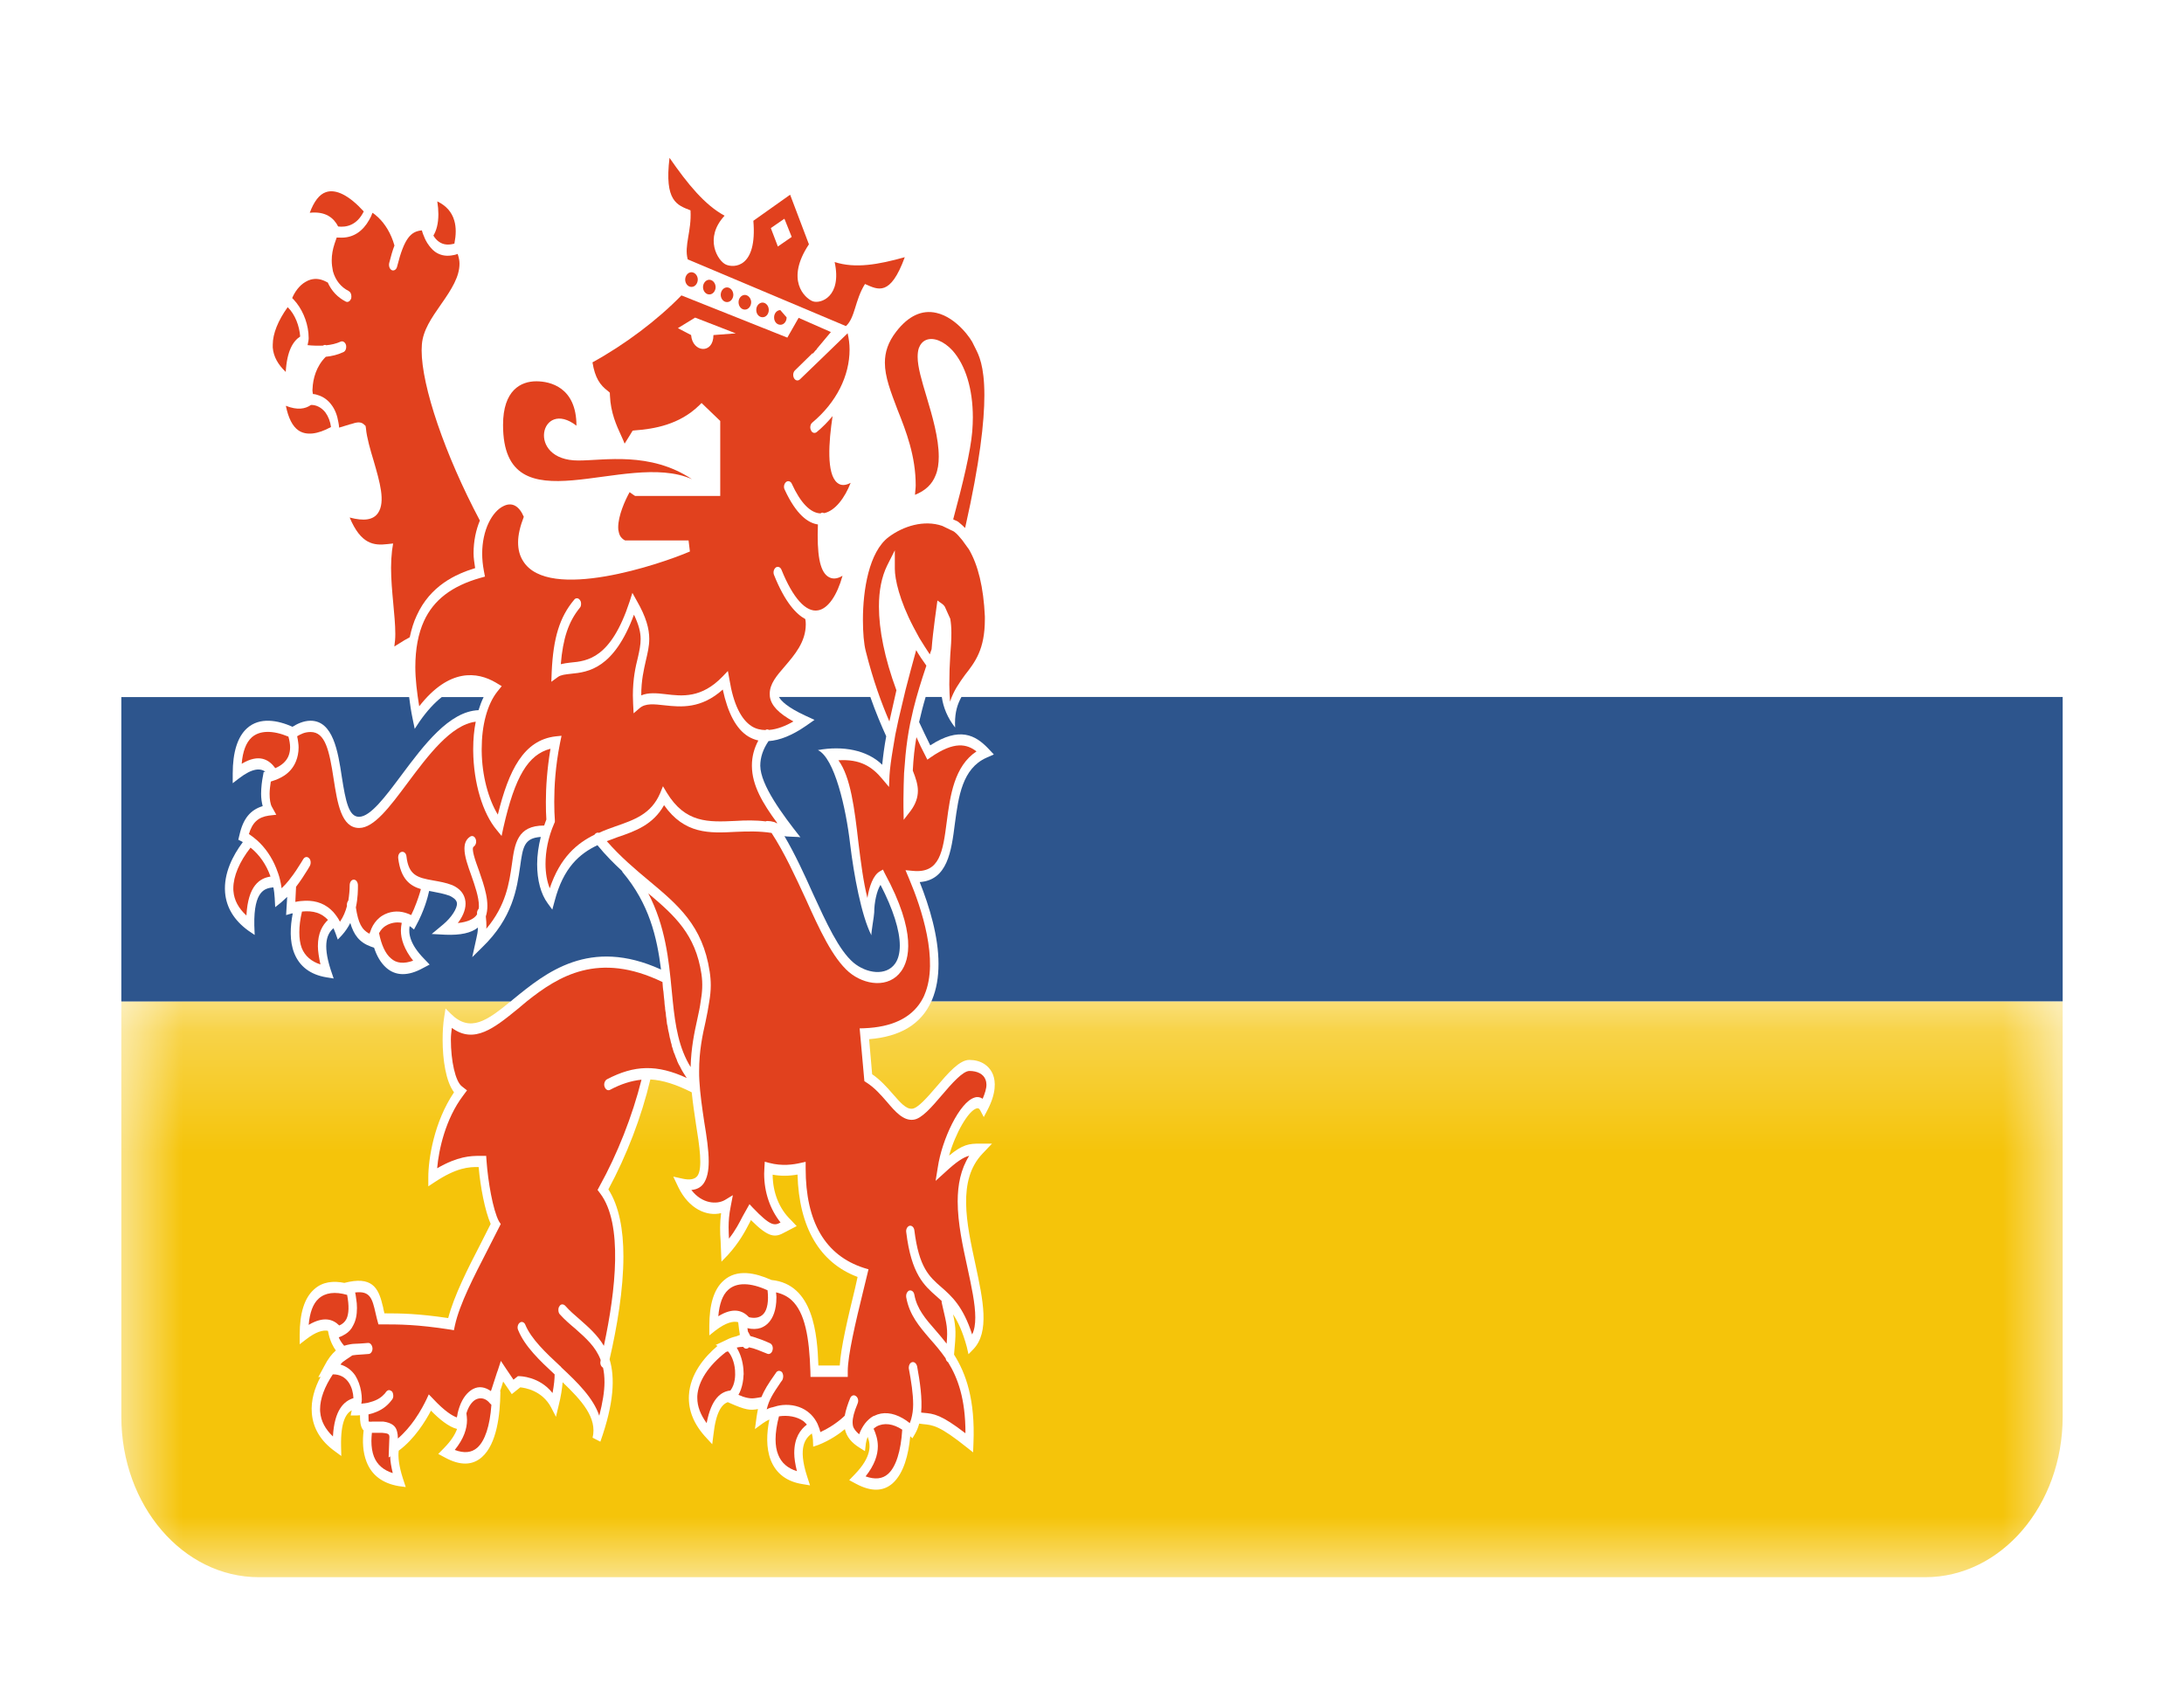 <?xml version="1.0" encoding="UTF-8"?>
<svg width="18px" height="14px" viewBox="0 0 18 14" version="1.1" xmlns="http://www.w3.org/2000/svg" xmlns:xlink="http://www.w3.org/1999/xlink">
    <!-- Generator: Sketch 52.5 (67469) - http://www.bohemiancoding.com/sketch -->
    <title>Limburgvlag</title>
    <desc>Created with Sketch.</desc>
    <defs>
        <filter x="-15.6%" y="-20.8%" width="137.5%" height="141.7%" filterUnits="objectBoundingBox" id="filter-1">
            <feOffset dx="0" dy="0" in="SourceAlpha" result="shadowOffsetOuter1"></feOffset>
            <feGaussianBlur stdDeviation="0.5" in="shadowOffsetOuter1" result="shadowBlurOuter1"></feGaussianBlur>
            <feColorMatrix values="0 0 0 0 0   0 0 0 0 0   0 0 0 0 0  0 0 0 0.5 0" type="matrix" in="shadowBlurOuter1" result="shadowMatrixOuter1"></feColorMatrix>
            <feMerge>
                <feMergeNode in="shadowMatrixOuter1"></feMergeNode>
                <feMergeNode in="SourceGraphic"></feMergeNode>
            </feMerge>
        </filter>
        <polygon id="path-2" points="0 0.001 16 0.001 16 7.254 0 7.254"></polygon>
        <polygon id="path-4" points="0 0.254 16 0.254 16 5 0 5"></polygon>
    </defs>
    <g id="Symbols" stroke="none" stroke-width="1" fill="none" fill-rule="evenodd">
        <g id="Button-Limburgvlag" transform="translate(-34, -15)">
            <g id="Limburgvlag" filter="url(#filter-1)" transform="translate(35, 16)">
                <polygon id="Fill-1" fill="#FFFFFF" points="5.352 0.88 5.411 1.032 5.524 0.954 5.465 0.803"></polygon>
                <g id="Group-80">
                    <g id="Group-4">
                        <mask id="mask-3" fill="white">
                            <use xlink:href="#path-2"></use>
                        </mask>
                        <g id="Clip-3"></g>
                        <path d="M7.116,4.106 C7.116,4.354 7.038,4.458 6.953,4.566 C6.906,4.628 6.859,4.695 6.831,4.785 C6.826,4.738 6.823,4.69 6.823,4.643 C6.823,4.56 6.828,4.478 6.833,4.399 C6.839,4.335 6.842,4.273 6.842,4.217 C6.842,4.174 6.839,4.136 6.832,4.102 L6.788,4.002 C6.781,3.995 6.775,3.987 6.767,3.981 L6.725,3.951 L6.706,4.105 C6.694,4.189 6.684,4.273 6.679,4.352 C6.673,4.367 6.669,4.381 6.664,4.395 C6.633,4.349 6.603,4.303 6.578,4.259 L6.528,4.17 C6.413,3.948 6.375,3.774 6.375,3.69 L6.375,3.537 L6.311,3.664 C6.265,3.756 6.243,3.869 6.243,4 C6.243,4.191 6.291,4.424 6.388,4.691 C6.367,4.781 6.347,4.866 6.33,4.948 C6.265,4.798 6.196,4.614 6.135,4.367 C6.12,4.308 6.111,4.215 6.111,4.11 C6.111,3.864 6.163,3.549 6.324,3.427 C6.444,3.337 6.615,3.284 6.766,3.335 L6.832,3.368 C6.842,3.373 6.853,3.377 6.863,3.383 C6.889,3.402 6.909,3.428 6.93,3.454 L6.985,3.53 C7.06,3.659 7.106,3.84 7.116,4.082 L7.116,4.106 Z M6.27,5.304 C6.147,5.184 5.947,5.146 5.741,5.184 C5.877,5.249 5.971,5.656 6.007,5.961 C6.037,6.21 6.098,6.548 6.181,6.71 C6.178,6.694 6.205,6.548 6.205,6.523 C6.205,6.442 6.225,6.342 6.257,6.294 C6.361,6.496 6.416,6.669 6.416,6.794 C6.416,6.855 6.404,6.906 6.378,6.943 C6.303,7.049 6.139,7.025 6.034,6.936 C5.913,6.833 5.809,6.606 5.7,6.367 C5.628,6.206 5.553,6.043 5.465,5.893 C5.478,5.899 5.583,5.898 5.596,5.903 C5.448,5.713 5.267,5.471 5.265,5.313 C5.265,5.245 5.288,5.177 5.334,5.11 C5.426,5.104 5.529,5.063 5.642,4.984 L5.713,4.935 L5.637,4.9 C5.488,4.831 5.436,4.778 5.42,4.746 L6.173,4.746 C6.218,4.874 6.262,4.98 6.304,5.07 C6.288,5.157 6.278,5.233 6.27,5.304 Z M5.395,5.785 C5.387,5.772 5.312,5.762 5.311,5.771 C5.226,5.76 5.141,5.762 5.059,5.767 C4.84,5.777 4.648,5.788 4.495,5.534 L4.464,5.481 L4.439,5.541 C4.367,5.71 4.23,5.757 4.072,5.812 C4.027,5.829 3.981,5.844 3.936,5.865 C3.925,5.861 3.912,5.865 3.903,5.877 C3.901,5.878 3.901,5.879 3.901,5.88 C3.756,5.952 3.617,6.066 3.531,6.322 C3.509,6.268 3.496,6.2 3.496,6.122 C3.496,6.02 3.516,5.903 3.568,5.788 L3.573,5.776 L3.573,5.76 C3.57,5.723 3.568,5.671 3.568,5.608 C3.568,5.485 3.577,5.319 3.615,5.128 L3.628,5.065 L3.579,5.07 C3.315,5.101 3.193,5.348 3.102,5.715 C3.024,5.587 2.971,5.393 2.97,5.189 L2.97,5.174 C2.97,4.977 3.015,4.806 3.097,4.703 L3.135,4.656 L3.087,4.627 C2.933,4.538 2.703,4.505 2.455,4.822 C2.435,4.706 2.423,4.596 2.423,4.5 C2.423,4.35 2.447,4.223 2.494,4.121 C2.574,3.945 2.723,3.831 2.961,3.763 L2.997,3.753 L2.988,3.707 C2.978,3.658 2.973,3.61 2.973,3.564 C2.973,3.371 3.054,3.216 3.15,3.171 C3.22,3.137 3.279,3.171 3.316,3.26 C3.287,3.338 3.269,3.409 3.269,3.47 C3.269,3.53 3.283,3.582 3.311,3.627 C3.521,3.963 4.448,3.649 4.685,3.546 L4.675,3.456 L4.152,3.456 C4.124,3.441 4.105,3.419 4.099,3.386 C4.095,3.374 4.095,3.361 4.095,3.347 C4.095,3.252 4.151,3.126 4.188,3.057 C4.206,3.07 4.233,3.088 4.233,3.088 L4.935,3.088 L4.935,2.47 L4.782,2.322 L4.762,2.341 C4.598,2.502 4.391,2.537 4.228,2.548 L4.214,2.55 C4.214,2.55 4.176,2.613 4.147,2.657 C4.139,2.636 4.131,2.616 4.12,2.592 C4.081,2.507 4.033,2.403 4.027,2.261 L4.026,2.237 L4.01,2.223 C3.945,2.174 3.904,2.115 3.883,1.987 C4.148,1.841 4.419,1.638 4.616,1.435 C4.637,1.444 5.159,1.651 5.489,1.783 L5.582,1.621 L5.847,1.737 L5.729,1.878 C5.73,1.879 5.73,1.879 5.731,1.879 L5.72,1.889 L5.7,1.915 L5.696,1.913 L5.552,2.053 C5.536,2.068 5.533,2.097 5.544,2.118 C5.554,2.138 5.577,2.142 5.593,2.127 C5.593,2.127 5.922,1.81 5.986,1.748 C5.996,1.792 6.002,1.836 6.002,1.881 C6.002,2.098 5.893,2.317 5.694,2.484 C5.683,2.493 5.678,2.507 5.678,2.523 C5.678,2.531 5.679,2.541 5.683,2.547 C5.693,2.569 5.715,2.576 5.731,2.561 C5.78,2.521 5.823,2.477 5.862,2.43 C5.83,2.641 5.809,2.907 5.9,2.98 C5.93,3.005 5.968,3.003 6.011,2.98 C5.963,3.103 5.883,3.212 5.791,3.23 C5.788,3.228 5.784,3.227 5.78,3.226 C5.774,3.225 5.767,3.228 5.762,3.232 C5.679,3.229 5.597,3.146 5.526,2.988 C5.516,2.967 5.495,2.96 5.478,2.973 C5.462,2.987 5.456,3.015 5.467,3.037 C5.562,3.245 5.661,3.312 5.741,3.323 C5.731,3.569 5.756,3.703 5.82,3.751 C5.855,3.776 5.895,3.775 5.944,3.747 C5.898,3.907 5.826,4.016 5.743,4.031 C5.642,4.05 5.535,3.93 5.44,3.697 C5.431,3.674 5.41,3.667 5.393,3.678 C5.377,3.691 5.37,3.718 5.38,3.741 C5.47,3.966 5.562,4.063 5.637,4.103 C5.639,4.118 5.64,4.132 5.64,4.146 C5.64,4.293 5.549,4.398 5.468,4.494 C5.401,4.57 5.344,4.637 5.344,4.718 C5.344,4.727 5.344,4.735 5.345,4.743 C5.355,4.817 5.418,4.88 5.539,4.947 C5.476,4.983 5.406,5.012 5.338,5.017 C5.328,5.011 5.317,5.011 5.307,5.018 C5.268,5.017 5.23,5.009 5.196,4.987 C5.106,4.931 5.044,4.801 5.012,4.602 L4.999,4.531 L4.956,4.577 C4.782,4.757 4.623,4.739 4.484,4.722 C4.409,4.713 4.344,4.709 4.285,4.732 C4.285,4.606 4.305,4.522 4.323,4.445 C4.337,4.384 4.35,4.33 4.35,4.267 C4.35,4.183 4.326,4.087 4.247,3.951 L4.212,3.887 L4.188,3.96 C4.035,4.428 3.843,4.449 3.7,4.462 C3.672,4.465 3.646,4.469 3.622,4.475 C3.638,4.265 3.684,4.126 3.778,4.011 C3.786,4.003 3.789,3.991 3.789,3.978 C3.789,3.966 3.787,3.956 3.78,3.947 C3.767,3.928 3.745,3.926 3.731,3.944 C3.612,4.087 3.559,4.259 3.547,4.538 L3.544,4.621 L3.598,4.581 C3.622,4.563 3.661,4.559 3.706,4.554 C3.848,4.541 4.058,4.513 4.224,4.067 C4.264,4.151 4.28,4.211 4.28,4.268 C4.28,4.317 4.269,4.363 4.258,4.418 C4.238,4.498 4.216,4.593 4.216,4.733 C4.216,4.754 4.217,4.778 4.218,4.802 L4.221,4.88 L4.271,4.837 C4.32,4.796 4.388,4.804 4.477,4.814 C4.612,4.83 4.779,4.844 4.957,4.684 C4.998,4.877 5.067,5.009 5.166,5.07 C5.191,5.086 5.22,5.097 5.25,5.104 C5.215,5.169 5.197,5.238 5.197,5.309 L5.197,5.314 C5.198,5.473 5.285,5.622 5.407,5.787 C5.404,5.786 5.399,5.786 5.395,5.785 Z M3.484,5.805 C3.263,5.805 3.242,5.953 3.219,6.124 C3.197,6.277 3.171,6.462 3.008,6.656 C3.008,6.65 3.009,6.644 3.009,6.637 C3.009,6.614 3.008,6.585 3.004,6.554 C3.041,6.442 2.991,6.302 2.947,6.175 C2.917,6.094 2.882,5.994 2.904,5.979 C2.922,5.967 2.929,5.94 2.921,5.918 C2.912,5.893 2.891,5.885 2.874,5.897 C2.84,5.919 2.828,5.954 2.828,5.996 C2.828,6.059 2.856,6.137 2.884,6.215 C2.914,6.301 2.947,6.395 2.947,6.467 C2.947,6.475 2.947,6.482 2.945,6.491 C2.934,6.502 2.929,6.518 2.931,6.537 C2.907,6.577 2.853,6.6 2.773,6.609 C2.806,6.565 2.837,6.507 2.837,6.449 C2.837,6.444 2.836,6.438 2.836,6.431 C2.829,6.371 2.793,6.325 2.726,6.296 C2.675,6.276 2.623,6.267 2.572,6.258 C2.439,6.235 2.368,6.215 2.349,6.06 C2.347,6.035 2.33,6.018 2.31,6.022 C2.292,6.025 2.279,6.048 2.282,6.075 C2.303,6.246 2.379,6.302 2.469,6.329 C2.459,6.367 2.441,6.423 2.412,6.493 C2.405,6.508 2.397,6.527 2.388,6.543 C2.373,6.535 2.356,6.529 2.34,6.524 C2.277,6.505 2.208,6.512 2.149,6.549 C2.134,6.558 2.12,6.571 2.107,6.584 C2.082,6.611 2.063,6.643 2.051,6.682 C2.049,6.686 2.046,6.692 2.045,6.697 C1.981,6.664 1.952,6.607 1.932,6.48 C1.95,6.402 1.95,6.332 1.95,6.298 C1.95,6.272 1.934,6.251 1.916,6.251 C1.896,6.251 1.882,6.272 1.882,6.298 C1.882,6.335 1.878,6.378 1.871,6.423 C1.862,6.434 1.858,6.449 1.859,6.463 C1.86,6.465 1.86,6.466 1.86,6.467 C1.847,6.513 1.83,6.557 1.802,6.598 C1.801,6.597 1.8,6.595 1.8,6.594 C1.784,6.564 1.765,6.54 1.747,6.518 C1.688,6.454 1.611,6.422 1.514,6.425 C1.49,6.426 1.465,6.428 1.437,6.434 L1.433,6.434 C1.436,6.393 1.439,6.339 1.44,6.31 C1.478,6.26 1.509,6.211 1.536,6.168 L1.553,6.139 C1.564,6.12 1.563,6.091 1.549,6.076 C1.534,6.059 1.512,6.061 1.5,6.081 L1.483,6.109 C1.457,6.151 1.426,6.2 1.388,6.246 C1.386,6.25 1.383,6.253 1.38,6.258 C1.362,6.28 1.343,6.301 1.321,6.322 C1.317,6.296 1.313,6.271 1.306,6.248 C1.299,6.215 1.288,6.186 1.276,6.155 C1.24,6.066 1.186,5.987 1.119,5.927 C1.097,5.909 1.076,5.891 1.053,5.876 L1.051,5.876 C1.08,5.78 1.127,5.736 1.216,5.723 L1.277,5.716 L1.241,5.651 C1.228,5.628 1.221,5.589 1.221,5.543 C1.221,5.512 1.226,5.476 1.232,5.442 C1.237,5.441 1.241,5.44 1.245,5.438 C1.277,5.428 1.31,5.414 1.343,5.393 C1.382,5.367 1.417,5.33 1.439,5.276 C1.453,5.242 1.461,5.203 1.461,5.161 C1.461,5.149 1.46,5.135 1.458,5.122 C1.456,5.104 1.453,5.087 1.449,5.069 C1.461,5.061 1.478,5.053 1.497,5.044 C1.515,5.038 1.537,5.034 1.559,5.034 C1.68,5.034 1.714,5.186 1.75,5.421 C1.781,5.621 1.813,5.825 1.96,5.825 C2.082,5.825 2.211,5.653 2.359,5.454 C2.527,5.229 2.717,4.974 2.921,4.949 C2.907,5.018 2.9,5.093 2.9,5.173 L2.9,5.19 C2.903,5.454 2.977,5.704 3.094,5.842 L3.134,5.891 L3.149,5.821 C3.244,5.402 3.353,5.219 3.537,5.172 C3.508,5.343 3.499,5.495 3.499,5.609 C3.499,5.668 3.5,5.716 3.503,5.755 C3.496,5.772 3.491,5.789 3.485,5.805 L3.484,5.805 Z M2.405,6.919 C2.33,6.946 2.267,6.942 2.221,6.899 C2.177,6.861 2.143,6.788 2.124,6.692 C2.139,6.663 2.16,6.643 2.179,6.632 C2.219,6.607 2.267,6.598 2.311,6.607 C2.307,6.627 2.304,6.649 2.304,6.671 C2.304,6.742 2.332,6.827 2.405,6.919 Z M1.62,6.799 C1.62,6.841 1.629,6.894 1.641,6.95 C1.566,6.926 1.513,6.88 1.487,6.815 C1.473,6.778 1.467,6.734 1.467,6.685 C1.467,6.634 1.474,6.577 1.489,6.514 C1.582,6.504 1.652,6.527 1.703,6.584 C1.658,6.627 1.62,6.69 1.62,6.799 Z M1.228,6.226 C1.143,6.239 1.044,6.296 1.031,6.546 C0.967,6.487 0.93,6.42 0.925,6.346 C0.924,6.339 0.924,6.331 0.924,6.323 C0.924,6.223 0.973,6.104 1.065,5.987 C1.139,6.045 1.195,6.127 1.229,6.224 C1.229,6.224 1.228,6.225 1.228,6.226 Z M0.992,5.296 C1.001,5.196 1.028,5.122 1.074,5.08 C1.139,5.02 1.247,5.018 1.378,5.073 C1.387,5.105 1.391,5.134 1.391,5.161 C1.391,5.188 1.387,5.211 1.379,5.232 C1.361,5.274 1.325,5.308 1.269,5.333 C1.218,5.261 1.136,5.21 0.992,5.296 Z M2.377,4.253 C2.364,4.259 2.317,4.286 2.25,4.33 C2.255,4.296 2.258,4.262 2.258,4.226 C2.258,4.147 2.249,4.061 2.241,3.972 C2.232,3.876 2.222,3.776 2.222,3.68 C2.222,3.631 2.225,3.585 2.231,3.54 L2.24,3.48 L2.194,3.485 C2.082,3.499 1.974,3.488 1.882,3.266 C1.999,3.297 2.076,3.287 2.116,3.228 C2.178,3.136 2.13,2.973 2.08,2.8 C2.052,2.708 2.023,2.609 2.015,2.531 L2.012,2.511 L1.999,2.499 C1.97,2.473 1.938,2.481 1.891,2.496 C1.886,2.498 1.881,2.499 1.875,2.502 C1.875,2.502 1.829,2.514 1.795,2.525 C1.794,2.509 1.792,2.496 1.789,2.481 C1.78,2.426 1.762,2.377 1.731,2.336 C1.703,2.298 1.667,2.273 1.63,2.26 C1.612,2.253 1.595,2.25 1.579,2.249 C1.578,2.238 1.575,2.229 1.575,2.217 C1.575,2.213 1.576,2.21 1.576,2.205 C1.579,2.123 1.607,2.018 1.684,1.941 C1.734,1.936 1.782,1.925 1.829,1.903 C1.847,1.896 1.857,1.87 1.851,1.845 C1.845,1.822 1.826,1.808 1.807,1.816 C1.769,1.834 1.731,1.842 1.689,1.846 C1.68,1.842 1.672,1.842 1.662,1.849 C1.623,1.85 1.581,1.85 1.535,1.845 C1.535,1.843 1.536,1.842 1.536,1.84 C1.539,1.823 1.544,1.806 1.544,1.789 C1.544,1.774 1.543,1.76 1.542,1.747 C1.532,1.642 1.486,1.54 1.42,1.469 L1.408,1.458 C1.429,1.407 1.467,1.352 1.518,1.323 C1.532,1.315 1.546,1.309 1.559,1.305 C1.603,1.293 1.648,1.299 1.697,1.327 C1.698,1.328 1.7,1.328 1.701,1.328 C1.732,1.398 1.783,1.452 1.849,1.486 C1.868,1.495 1.887,1.482 1.894,1.459 C1.895,1.453 1.896,1.447 1.896,1.443 C1.896,1.423 1.887,1.407 1.874,1.399 C1.809,1.367 1.764,1.311 1.744,1.236 C1.738,1.208 1.734,1.177 1.734,1.146 C1.734,1.101 1.742,1.055 1.758,1.007 C1.762,0.992 1.768,0.975 1.775,0.959 C1.79,0.96 1.804,0.96 1.818,0.96 C1.913,0.959 1.99,0.907 2.043,0.812 C2.054,0.793 2.063,0.775 2.07,0.754 C2.086,0.764 2.101,0.778 2.118,0.793 C2.172,0.844 2.222,0.923 2.251,1.024 C2.235,1.065 2.221,1.112 2.208,1.168 C2.202,1.192 2.211,1.218 2.229,1.227 C2.248,1.235 2.267,1.221 2.273,1.197 C2.332,0.961 2.387,0.907 2.476,0.899 C2.478,0.909 2.483,0.918 2.486,0.928 C2.496,0.956 2.508,0.982 2.522,1.004 C2.541,1.033 2.561,1.058 2.585,1.075 C2.625,1.103 2.669,1.113 2.719,1.106 C2.736,1.104 2.755,1.1 2.772,1.093 C2.777,1.109 2.781,1.124 2.784,1.139 C2.786,1.151 2.787,1.164 2.787,1.174 C2.787,1.28 2.723,1.382 2.634,1.51 C2.557,1.619 2.486,1.722 2.476,1.84 C2.475,1.855 2.474,1.872 2.474,1.888 C2.474,2.183 2.666,2.747 2.955,3.292 C2.923,3.368 2.903,3.46 2.903,3.561 C2.903,3.6 2.91,3.642 2.916,3.683 C2.756,3.732 2.547,3.827 2.434,4.073 C2.409,4.127 2.39,4.188 2.377,4.253 Z M1.461,2.548 C1.411,2.515 1.376,2.446 1.356,2.345 C1.451,2.383 1.516,2.372 1.563,2.338 C1.607,2.337 1.65,2.359 1.682,2.401 C1.706,2.433 1.722,2.474 1.728,2.52 C1.618,2.581 1.525,2.592 1.461,2.548 Z M1.249,1.865 C1.248,1.858 1.248,1.85 1.248,1.841 C1.248,1.75 1.292,1.642 1.371,1.532 C1.433,1.592 1.469,1.689 1.473,1.774 C1.415,1.812 1.364,1.893 1.354,2.066 C1.292,2.006 1.255,1.94 1.249,1.865 Z M1.686,0.585 C1.769,0.556 1.879,0.613 1.998,0.744 C1.941,0.86 1.852,0.876 1.787,0.868 C1.751,0.796 1.682,0.741 1.553,0.754 C1.588,0.661 1.632,0.603 1.686,0.585 Z M2.604,0.661 C2.677,0.696 2.724,0.749 2.744,0.819 C2.752,0.845 2.756,0.876 2.756,0.908 C2.756,0.939 2.752,0.972 2.745,1.008 C2.696,1.023 2.653,1.019 2.618,0.994 C2.598,0.98 2.584,0.962 2.572,0.943 C2.597,0.901 2.613,0.844 2.613,0.766 C2.613,0.734 2.61,0.699 2.604,0.661 Z M3.42,2.143 C3.534,2.143 3.751,2.192 3.751,2.508 C3.456,2.28 3.331,2.796 3.765,2.796 C3.982,2.796 4.357,2.72 4.703,2.95 C4.155,2.706 3.146,3.369 3.146,2.503 C3.146,2.216 3.293,2.143 3.42,2.143 Z M4.751,1.303 C4.752,1.337 4.728,1.365 4.7,1.365 C4.672,1.366 4.648,1.339 4.647,1.306 C4.647,1.273 4.67,1.246 4.698,1.245 C4.726,1.244 4.75,1.27 4.751,1.303 Z M4.897,1.367 C4.897,1.4 4.875,1.427 4.846,1.427 C4.818,1.428 4.795,1.402 4.794,1.369 C4.794,1.335 4.816,1.308 4.845,1.307 C4.873,1.306 4.896,1.333 4.897,1.367 Z M5.044,1.429 C5.044,1.462 5.021,1.49 4.993,1.49 C4.965,1.491 4.941,1.464 4.94,1.431 C4.94,1.398 4.963,1.371 4.991,1.37 C5.019,1.369 5.043,1.395 5.044,1.429 Z M5.19,1.491 C5.19,1.525 5.168,1.552 5.139,1.552 C5.111,1.553 5.088,1.527 5.087,1.494 C5.086,1.46 5.109,1.433 5.137,1.432 C5.166,1.431 5.189,1.459 5.19,1.491 Z M5.336,1.554 C5.337,1.587 5.314,1.615 5.286,1.615 C5.257,1.616 5.233,1.589 5.233,1.556 C5.232,1.523 5.256,1.496 5.284,1.495 C5.312,1.494 5.336,1.521 5.336,1.554 Z M5.482,1.617 C5.483,1.65 5.461,1.677 5.432,1.677 C5.403,1.678 5.38,1.652 5.38,1.619 C5.379,1.585 5.401,1.558 5.43,1.557 L5.482,1.617 Z M4.517,0.301 C4.668,0.518 4.809,0.691 4.971,0.778 C4.799,0.964 4.917,1.152 4.982,1.181 C5.047,1.21 5.242,1.21 5.209,0.82 L5.512,0.605 L5.667,1.014 C5.471,1.307 5.631,1.457 5.697,1.483 C5.762,1.508 5.94,1.447 5.879,1.161 C6.049,1.215 6.239,1.181 6.457,1.121 C6.337,1.448 6.236,1.388 6.129,1.341 C6.045,1.475 6.049,1.619 5.971,1.688 L4.668,1.138 C4.637,1.022 4.701,0.908 4.69,0.734 C4.582,0.691 4.473,0.662 4.517,0.301 Z M6.717,1.579 C6.886,1.617 7.01,1.801 7.023,1.838 L7.04,1.874 C7.065,1.922 7.113,2.012 7.113,2.258 C7.113,2.474 7.076,2.812 6.956,3.344 C6.956,3.347 6.954,3.35 6.954,3.352 C6.935,3.335 6.917,3.317 6.897,3.302 C6.884,3.293 6.869,3.29 6.856,3.282 C6.936,2.981 6.999,2.722 7.012,2.557 C7.015,2.517 7.017,2.478 7.017,2.441 C7.017,2.207 6.958,2.009 6.849,1.89 C6.779,1.812 6.694,1.778 6.634,1.801 C6.604,1.814 6.584,1.838 6.573,1.87 C6.566,1.89 6.562,1.915 6.562,1.942 C6.562,2.026 6.596,2.139 6.637,2.273 C6.683,2.429 6.737,2.611 6.737,2.764 C6.737,2.821 6.729,2.873 6.711,2.919 C6.681,2.993 6.626,3.044 6.541,3.08 C6.542,3.053 6.547,3.027 6.547,3.001 C6.547,2.759 6.469,2.557 6.397,2.377 C6.341,2.23 6.293,2.107 6.293,1.99 C6.293,1.903 6.319,1.822 6.386,1.735 C6.487,1.604 6.598,1.551 6.717,1.579 Z M14.867,0.001 L1.133,0.001 C0.507,0.001 0,0.592 0,1.323 L0,4.746 L2.372,4.746 C2.38,4.804 2.388,4.864 2.401,4.926 L2.418,5.008 L2.46,4.946 C2.519,4.86 2.58,4.793 2.641,4.746 L2.986,4.746 C2.97,4.78 2.956,4.816 2.944,4.854 C2.703,4.863 2.494,5.141 2.309,5.389 C2.178,5.566 2.054,5.733 1.96,5.733 C1.875,5.733 1.849,5.608 1.817,5.403 C1.786,5.197 1.746,4.941 1.559,4.941 C1.498,4.941 1.44,4.972 1.411,4.991 C1.29,4.937 1.14,4.908 1.035,5.003 C0.958,5.074 0.919,5.2 0.919,5.377 L0.919,5.456 L0.97,5.416 C1.082,5.33 1.146,5.332 1.187,5.361 L1.174,5.364 L1.169,5.392 C1.159,5.436 1.152,5.491 1.152,5.543 C1.152,5.581 1.157,5.614 1.165,5.645 C1.065,5.674 1.005,5.747 0.974,5.88 L0.965,5.921 L0.994,5.937 C0.997,5.938 0.999,5.941 1.001,5.942 C0.917,6.054 0.844,6.201 0.855,6.356 C0.865,6.48 0.929,6.585 1.047,6.67 L1.099,6.707 L1.096,6.627 C1.091,6.335 1.189,6.323 1.248,6.315 L1.254,6.315 C1.26,6.342 1.262,6.372 1.264,6.402 L1.268,6.478 L1.317,6.439 C1.335,6.423 1.351,6.408 1.367,6.393 L1.358,6.543 L1.403,6.53 C1.407,6.53 1.41,6.53 1.413,6.528 C1.391,6.64 1.387,6.757 1.426,6.857 C1.47,6.967 1.558,7.034 1.689,7.056 L1.75,7.066 L1.725,6.992 C1.655,6.773 1.7,6.694 1.748,6.651 C1.754,6.664 1.761,6.676 1.765,6.692 L1.784,6.745 L1.818,6.709 C1.847,6.677 1.87,6.642 1.887,6.608 C1.916,6.706 1.962,6.768 2.057,6.803 L2.083,6.812 C2.105,6.878 2.137,6.936 2.183,6.977 C2.262,7.045 2.363,7.047 2.486,6.98 L2.541,6.951 L2.494,6.902 C2.382,6.786 2.365,6.699 2.377,6.634 C2.38,6.636 2.382,6.638 2.385,6.639 L2.412,6.662 L2.43,6.627 C2.495,6.509 2.525,6.4 2.537,6.344 C2.546,6.346 2.554,6.347 2.563,6.349 C2.61,6.358 2.66,6.367 2.706,6.384 C2.727,6.394 2.763,6.414 2.766,6.444 C2.771,6.486 2.72,6.564 2.654,6.619 L2.558,6.699 L2.672,6.705 C2.796,6.71 2.884,6.691 2.939,6.646 C2.938,6.682 2.933,6.706 2.928,6.731 L2.892,6.89 L2.973,6.81 C3.227,6.566 3.262,6.321 3.287,6.141 C3.309,5.983 3.319,5.908 3.457,5.899 C3.438,5.975 3.428,6.05 3.428,6.124 C3.428,6.253 3.457,6.369 3.514,6.446 L3.553,6.498 L3.571,6.428 C3.643,6.151 3.777,6.037 3.925,5.967 C3.99,6.047 4.058,6.116 4.127,6.179 C4.129,6.182 4.13,6.186 4.132,6.189 C4.351,6.451 4.414,6.723 4.448,6.992 C3.858,6.723 3.497,7.019 3.23,7.237 C3.223,7.243 3.216,7.249 3.209,7.254 L3.343,7.254 C3.603,7.046 3.932,6.84 4.46,7.095 C4.462,7.122 4.464,7.149 4.468,7.175 C4.47,7.202 4.472,7.228 4.475,7.254 L4.545,7.254 C4.542,7.224 4.539,7.194 4.536,7.163 C4.512,6.912 4.484,6.635 4.343,6.364 C4.56,6.548 4.732,6.702 4.781,7.028 C4.793,7.108 4.788,7.18 4.775,7.254 L4.845,7.254 C4.852,7.211 4.857,7.169 4.857,7.123 C4.857,7.086 4.854,7.048 4.848,7.009 C4.792,6.63 4.587,6.46 4.349,6.261 C4.234,6.166 4.115,6.066 4.001,5.934 C4.03,5.922 4.06,5.912 4.089,5.902 C4.241,5.85 4.383,5.797 4.472,5.637 C4.641,5.877 4.846,5.87 5.062,5.858 C5.159,5.854 5.258,5.85 5.358,5.867 C5.466,6.031 5.554,6.225 5.641,6.414 C5.754,6.663 5.861,6.898 5.997,7.013 C6.125,7.122 6.326,7.15 6.428,7.005 C6.492,6.917 6.558,6.692 6.292,6.2 L6.276,6.169 L6.251,6.183 C6.196,6.214 6.164,6.307 6.148,6.403 C6.114,6.268 6.095,6.108 6.075,5.947 C6.043,5.668 6.011,5.405 5.91,5.268 C6.088,5.256 6.186,5.319 6.273,5.424 L6.327,5.488 L6.331,5.393 C6.335,5.332 6.345,5.258 6.357,5.181 L6.379,5.056 C6.394,4.978 6.413,4.894 6.434,4.806 L6.464,4.684 C6.49,4.58 6.519,4.471 6.551,4.36 C6.575,4.402 6.603,4.445 6.635,4.488 C6.593,4.613 6.556,4.728 6.527,4.845 L6.501,4.965 C6.484,5.045 6.471,5.132 6.463,5.225 L6.451,5.375 C6.448,5.441 6.445,5.511 6.445,5.588 L6.445,5.651 L6.447,5.758 L6.506,5.683 C6.547,5.627 6.564,5.574 6.564,5.519 C6.564,5.467 6.547,5.413 6.522,5.353 C6.527,5.252 6.538,5.161 6.553,5.077 C6.575,5.127 6.598,5.177 6.626,5.229 L6.642,5.262 L6.67,5.244 C6.865,5.108 6.969,5.133 7.048,5.195 C6.864,5.316 6.831,5.558 6.803,5.774 C6.77,6.02 6.747,6.2 6.526,6.179 L6.463,6.173 L6.494,6.248 C6.593,6.482 6.739,6.918 6.62,7.2 C6.612,7.219 6.601,7.237 6.592,7.254 L6.676,7.254 C6.678,7.252 6.679,7.248 6.68,7.245 C6.719,7.154 6.735,7.053 6.735,6.946 C6.735,6.72 6.661,6.475 6.58,6.271 C6.807,6.255 6.841,6.02 6.87,5.789 C6.9,5.566 6.93,5.335 7.13,5.247 L7.191,5.219 L7.14,5.167 C7.039,5.061 6.909,4.988 6.667,5.144 C6.635,5.079 6.603,5.014 6.575,4.953 C6.591,4.883 6.608,4.815 6.629,4.746 L6.762,4.746 C6.775,4.834 6.808,4.918 6.872,4.998 C6.871,4.986 6.871,4.973 6.871,4.961 C6.871,4.868 6.891,4.803 6.924,4.746 L16,4.746 L16,1.323 C16,0.592 15.493,0.001 14.867,0.001 Z" id="Fill-2" fill="#FFFFFF" mask="url(#mask-3)"></path>
                    </g>
                    <path d="M4.728,1.618 L4.586,1.705 L4.696,1.762 C4.707,1.906 4.879,1.922 4.879,1.762 L5.063,1.748 L4.728,1.618 Z" id="Fill-5" fill="#FFFFFF"></path>
                    <g id="Group-9" transform="translate(0, 7)">
                        <mask id="mask-5" fill="white">
                            <use xlink:href="#path-4"></use>
                        </mask>
                        <g id="Clip-8"></g>
                        <path d="M6.163,0.566 C6.169,0.633 6.185,0.821 6.188,0.855 C6.254,0.9 6.309,0.961 6.355,1.014 C6.419,1.087 6.468,1.146 6.52,1.139 C6.566,1.134 6.647,1.041 6.718,0.958 C6.816,0.843 6.908,0.737 6.989,0.737 C7.082,0.737 7.153,0.782 7.184,0.858 C7.205,0.912 7.214,1.008 7.136,1.155 L7.108,1.208 L7.08,1.155 C7.071,1.137 7.062,1.132 7.048,1.137 C6.982,1.156 6.876,1.336 6.822,1.526 C6.935,1.433 6.987,1.427 7.076,1.427 L7.176,1.427 L7.098,1.509 C6.888,1.729 6.966,2.084 7.04,2.426 C7.101,2.712 7.16,2.982 7.02,3.124 L6.982,3.163 L6.968,3.102 C6.934,2.977 6.895,2.894 6.855,2.834 C6.881,2.952 6.879,2.993 6.863,3.166 C6.961,3.321 7.038,3.537 7.023,3.896 L7.02,3.972 L6.972,3.934 C6.743,3.751 6.691,3.747 6.606,3.739 L6.576,3.735 C6.567,3.767 6.556,3.795 6.54,3.822 L6.52,3.856 L6.502,3.839 C6.488,3.99 6.449,4.144 6.357,4.227 C6.279,4.296 6.178,4.297 6.055,4.231 L5.999,4.201 L6.046,4.152 C6.184,4.009 6.178,3.912 6.151,3.844 C6.144,3.862 6.139,3.88 6.136,3.901 L6.129,3.962 L6.088,3.936 C6.017,3.893 5.979,3.844 5.964,3.784 L5.964,3.78 C5.92,3.817 5.843,3.872 5.744,3.911 L5.702,3.925 L5.7,3.868 C5.699,3.849 5.695,3.833 5.691,3.816 C5.64,3.855 5.573,3.926 5.652,4.17 L5.676,4.244 L5.616,4.234 C5.485,4.214 5.396,4.147 5.352,4.035 C5.313,3.934 5.318,3.815 5.341,3.701 C5.322,3.71 5.304,3.72 5.286,3.733 L5.222,3.78 L5.235,3.684 C5.238,3.659 5.243,3.636 5.247,3.615 C5.182,3.627 5.146,3.624 5.009,3.563 L4.998,3.558 C4.95,3.576 4.901,3.636 4.88,3.826 L4.87,3.905 L4.824,3.855 C4.72,3.745 4.671,3.627 4.678,3.501 C4.688,3.327 4.804,3.187 4.914,3.094 L4.898,3.087 L4.987,3.045 C5.015,3.03 5.041,3.022 5.066,3.016 L5.087,3.008 L5.098,3.004 C5.094,2.977 5.088,2.941 5.084,2.899 C5.044,2.888 4.984,2.901 4.896,2.968 L4.846,3.008 L4.846,2.929 C4.846,2.753 4.884,2.627 4.963,2.557 C5.073,2.456 5.229,2.494 5.353,2.549 L5.358,2.551 C5.705,2.585 5.736,3.001 5.745,3.256 L5.921,3.256 C5.93,3.108 5.986,2.871 6.048,2.616 C6.048,2.616 6.059,2.566 6.068,2.526 C5.756,2.409 5.585,2.118 5.573,1.682 C5.5,1.695 5.433,1.695 5.368,1.683 C5.369,1.83 5.422,1.964 5.517,2.055 L5.566,2.107 L5.468,2.158 C5.389,2.203 5.337,2.205 5.189,2.057 C5.184,2.067 5.178,2.079 5.178,2.079 C5.142,2.149 5.092,2.243 4.999,2.345 L4.946,2.4 L4.939,2.228 C4.936,2.194 4.935,2.158 4.935,2.118 C4.935,2.082 4.938,2.043 4.943,2 C4.826,2.029 4.678,1.966 4.591,1.787 L4.549,1.699 L4.626,1.716 C4.685,1.729 4.726,1.722 4.748,1.693 C4.793,1.63 4.765,1.445 4.736,1.266 C4.723,1.179 4.71,1.091 4.701,1.004 C4.574,0.94 4.465,0.904 4.36,0.898 C4.287,1.208 4.164,1.526 4.014,1.804 C4.102,1.941 4.138,2.136 4.138,2.356 C4.138,2.629 4.086,2.937 4.024,3.205 C4.069,3.353 4.062,3.563 3.948,3.884 L3.884,3.851 C3.924,3.687 3.793,3.543 3.637,3.394 C3.633,3.443 3.624,3.51 3.603,3.591 L3.582,3.679 L3.543,3.603 C3.468,3.46 3.324,3.44 3.288,3.436 C3.275,3.446 3.218,3.492 3.218,3.492 C3.218,3.492 3.173,3.424 3.147,3.388 C3.142,3.408 3.132,3.436 3.122,3.466 L3.124,3.472 L3.124,3.478 C3.122,3.661 3.095,3.902 2.972,4.011 C2.893,4.081 2.791,4.082 2.668,4.015 L2.612,3.985 L2.66,3.936 C2.718,3.877 2.751,3.824 2.767,3.779 C2.699,3.763 2.618,3.696 2.552,3.628 C2.508,3.712 2.416,3.863 2.286,3.958 C2.28,4.009 2.287,4.082 2.32,4.185 L2.344,4.258 L2.285,4.25 C2.153,4.227 2.064,4.161 2.021,4.05 C1.99,3.971 1.986,3.88 1.997,3.791 C1.995,3.789 1.993,3.788 1.99,3.784 C1.972,3.758 1.966,3.718 1.967,3.666 C1.957,3.666 1.948,3.668 1.938,3.668 L1.89,3.668 L1.899,3.625 C1.852,3.651 1.807,3.72 1.811,3.921 L1.813,4.002 L1.76,3.963 C1.643,3.879 1.58,3.773 1.57,3.649 C1.561,3.543 1.594,3.44 1.642,3.349 L1.623,3.353 L1.672,3.262 C1.703,3.201 1.735,3.161 1.768,3.132 C1.748,3.105 1.724,3.062 1.709,2.999 L1.703,2.97 C1.663,2.962 1.604,2.977 1.522,3.041 L1.47,3.081 L1.47,3.001 C1.47,2.825 1.509,2.699 1.588,2.629 C1.658,2.564 1.749,2.557 1.838,2.575 L1.878,2.566 C2.084,2.525 2.125,2.639 2.156,2.771 L2.158,2.773 L2.157,2.775 C2.158,2.783 2.16,2.792 2.162,2.8 C2.162,2.8 2.166,2.813 2.168,2.826 C2.306,2.826 2.444,2.828 2.694,2.865 C2.743,2.679 2.855,2.458 2.958,2.259 C2.958,2.259 3.026,2.123 3.044,2.089 C2.996,1.978 2.959,1.783 2.945,1.62 C2.866,1.619 2.765,1.623 2.58,1.746 L2.53,1.779 L2.53,1.704 C2.53,1.555 2.577,1.248 2.742,1.004 C2.675,0.916 2.648,0.736 2.648,0.571 C2.648,0.504 2.652,0.438 2.661,0.383 L2.672,0.313 L2.716,0.357 C2.876,0.516 3.017,0.411 3.209,0.254 L0,0.254 L0,3.678 C0,4.409 0.507,5.001 1.133,5.001 L14.867,5.001 C15.493,5.001 16,4.409 16,3.678 L16,0.254 L6.676,0.254 C6.592,0.443 6.418,0.546 6.163,0.566" id="Fill-7" fill="#F5C40A" mask="url(#mask-5)"></path>
                    </g>
                    <path d="M5.001,9.633 C4.955,9.674 4.929,9.748 4.92,9.85 C5.043,9.774 5.121,9.802 5.173,9.858 C5.224,9.87 5.266,9.861 5.294,9.829 C5.325,9.793 5.336,9.725 5.326,9.636 C5.185,9.571 5.069,9.569 5.001,9.633" id="Fill-10" fill="#E1411E"></path>
                    <path d="M6.319,11.15 C6.384,11.092 6.425,10.963 6.436,10.785 C6.362,10.736 6.286,10.725 6.224,10.759 C6.215,10.765 6.208,10.77 6.2,10.777 C6.219,10.819 6.235,10.867 6.235,10.922 C6.235,10.993 6.208,11.077 6.134,11.17 C6.21,11.197 6.272,11.192 6.319,11.15" id="Fill-12" fill="#E1411E"></path>
                    <path d="M5.568,11.127 C5.554,11.071 5.546,11.019 5.546,10.978 C5.546,10.851 5.597,10.784 5.65,10.743 C5.641,10.732 5.632,10.724 5.622,10.715 C5.567,10.676 5.492,10.664 5.42,10.675 C5.402,10.744 5.392,10.809 5.392,10.863 C5.392,10.913 5.399,10.956 5.414,10.992 C5.44,11.059 5.493,11.104 5.568,11.127" id="Fill-14" fill="#E1411E"></path>
                    <path d="M4.999,10.139 C4.991,10.142 4.986,10.144 4.983,10.145 C4.838,10.258 4.754,10.387 4.747,10.508 L4.747,10.524 C4.747,10.592 4.773,10.661 4.824,10.731 C4.863,10.526 4.943,10.471 5.02,10.462 C5.06,10.41 5.061,10.338 5.058,10.296 C5.053,10.223 5.024,10.164 4.999,10.139" id="Fill-16" fill="#E1411E"></path>
                    <path d="M2.237,11.143 C2.225,11.092 2.216,11.045 2.216,11.005 L2.203,11.014 L2.208,10.879 C2.212,10.821 2.213,10.817 2.15,10.811 L2.065,10.811 C2.063,10.834 2.061,10.857 2.061,10.878 C2.061,10.927 2.068,10.971 2.082,11.007 C2.108,11.074 2.161,11.119 2.237,11.143" id="Fill-18" fill="#E1411E"></path>
                    <path d="M2.724,7.473 C2.72,7.505 2.716,7.536 2.716,7.569 C2.716,7.745 2.753,7.916 2.808,7.956 L2.849,7.988 L2.817,8.031 C2.671,8.224 2.616,8.478 2.603,8.63 C2.775,8.531 2.878,8.528 2.954,8.528 L3.007,8.528 L3.01,8.571 C3.022,8.737 3.062,8.974 3.112,9.067 L3.127,9.09 L3.014,9.312 C2.909,9.517 2.788,9.748 2.749,9.927 L2.741,9.965 L2.712,9.96 C2.433,9.917 2.292,9.917 2.143,9.917 L2.119,9.917 L2.107,9.873 L2.096,9.827 C2.068,9.702 2.05,9.639 1.927,9.654 C1.931,9.669 1.933,9.685 1.935,9.702 C1.94,9.729 1.942,9.757 1.942,9.782 C1.942,9.838 1.933,9.885 1.911,9.925 C1.897,9.956 1.873,9.981 1.847,9.997 C1.829,10.008 1.812,10.017 1.792,10.024 C1.81,10.068 1.835,10.089 1.835,10.092 C1.837,10.092 1.837,10.093 1.837,10.093 C1.853,10.088 1.869,10.084 1.887,10.081 C1.907,10.077 1.927,10.077 1.948,10.076 C1.954,10.075 1.96,10.075 1.968,10.075 L2.009,10.072 L2.033,10.07 C2.051,10.068 2.068,10.088 2.07,10.114 L2.07,10.117 C2.07,10.141 2.055,10.161 2.037,10.161 L1.984,10.165 L1.97,10.166 C1.948,10.167 1.927,10.169 1.907,10.172 L1.905,10.172 C1.873,10.193 1.829,10.223 1.825,10.227 C1.817,10.233 1.812,10.241 1.806,10.248 C1.853,10.262 1.897,10.292 1.929,10.34 C1.952,10.378 1.968,10.422 1.976,10.469 C1.98,10.492 1.982,10.514 1.982,10.536 C1.982,10.547 1.98,10.559 1.978,10.571 C1.986,10.569 1.994,10.569 2.002,10.568 C2.022,10.566 2.038,10.563 2.054,10.557 C2.111,10.542 2.146,10.516 2.171,10.488 C2.175,10.483 2.179,10.478 2.183,10.472 C2.196,10.456 2.212,10.456 2.225,10.466 C2.228,10.468 2.231,10.469 2.232,10.472 C2.233,10.473 2.233,10.475 2.235,10.476 C2.244,10.495 2.244,10.521 2.232,10.536 C2.197,10.584 2.155,10.617 2.103,10.638 C2.082,10.647 2.061,10.654 2.037,10.659 L2.037,10.672 C2.037,10.703 2.038,10.714 2.038,10.717 C2.045,10.72 2.062,10.72 2.075,10.718 L2.158,10.718 C2.233,10.728 2.264,10.759 2.273,10.802 C2.277,10.817 2.279,10.834 2.279,10.851 L2.279,10.858 C2.333,10.812 2.381,10.755 2.418,10.702 C2.467,10.632 2.499,10.568 2.514,10.537 L2.534,10.494 L2.566,10.527 C2.667,10.636 2.731,10.672 2.765,10.684 C2.768,10.672 2.771,10.661 2.772,10.648 C2.781,10.611 2.793,10.576 2.809,10.546 C2.833,10.501 2.864,10.468 2.9,10.449 C2.949,10.424 2.999,10.434 3.046,10.467 C3.046,10.464 3.049,10.459 3.05,10.456 C3.064,10.414 3.084,10.352 3.096,10.314 C3.103,10.297 3.106,10.286 3.106,10.286 L3.128,10.218 C3.128,10.218 3.208,10.339 3.232,10.373 C3.245,10.362 3.268,10.344 3.268,10.344 L3.28,10.344 C3.285,10.344 3.445,10.345 3.554,10.483 C3.567,10.413 3.571,10.364 3.571,10.335 L3.571,10.329 C3.449,10.216 3.325,10.098 3.271,9.965 C3.26,9.943 3.268,9.914 3.284,9.903 C3.3,9.89 3.322,9.899 3.33,9.921 C3.378,10.037 3.499,10.152 3.618,10.262 L3.619,10.262 L3.628,10.273 C3.76,10.396 3.89,10.524 3.939,10.67 C3.967,10.561 3.982,10.469 3.982,10.394 C3.982,10.349 3.978,10.309 3.97,10.274 C3.953,10.265 3.943,10.241 3.95,10.217 C3.95,10.215 3.95,10.212 3.95,10.209 C3.909,10.1 3.828,10.03 3.743,9.954 C3.699,9.917 3.654,9.879 3.614,9.834 C3.606,9.826 3.602,9.813 3.602,9.797 C3.602,9.788 3.603,9.778 3.61,9.769 C3.62,9.748 3.643,9.747 3.659,9.764 C3.695,9.805 3.736,9.84 3.78,9.878 C3.849,9.939 3.924,10.004 3.977,10.094 C4.075,9.636 4.136,9.089 3.947,8.838 L3.925,8.809 L3.942,8.777 C4.088,8.514 4.213,8.197 4.287,7.9 C4.202,7.909 4.119,7.935 4.027,7.984 C4.008,7.993 3.99,7.98 3.982,7.956 C3.975,7.933 3.985,7.907 4.002,7.897 C4.229,7.778 4.415,7.773 4.66,7.886 C4.652,7.873 4.644,7.862 4.636,7.849 C4.633,7.845 4.63,7.84 4.628,7.836 C4.622,7.827 4.619,7.82 4.614,7.811 C4.612,7.806 4.609,7.8 4.606,7.795 L4.593,7.772 C4.59,7.767 4.588,7.761 4.585,7.755 C4.582,7.747 4.579,7.741 4.577,7.733 C4.574,7.727 4.572,7.721 4.569,7.715 L4.561,7.692 C4.559,7.686 4.556,7.68 4.553,7.674 C4.551,7.666 4.548,7.659 4.546,7.651 C4.545,7.645 4.543,7.639 4.54,7.632 C4.537,7.624 4.535,7.617 4.535,7.609 C4.532,7.603 4.532,7.597 4.529,7.59 C4.527,7.582 4.526,7.574 4.524,7.566 C4.521,7.56 4.521,7.554 4.519,7.548 L4.513,7.516 C4.51,7.506 4.508,7.495 4.506,7.485 C4.505,7.478 4.503,7.471 4.503,7.463 C4.5,7.455 4.5,7.448 4.497,7.439 C4.497,7.433 4.495,7.426 4.495,7.42 L4.492,7.394 L4.489,7.376 C4.489,7.367 4.487,7.358 4.487,7.348 C4.486,7.343 4.484,7.338 4.484,7.333 C4.482,7.323 4.481,7.312 4.481,7.301 C4.481,7.298 4.479,7.294 4.479,7.291 C4.478,7.28 4.476,7.267 4.476,7.254 C4.473,7.228 4.47,7.202 4.468,7.175 C4.463,7.149 4.462,7.121 4.46,7.095 C3.933,6.84 3.603,7.046 3.342,7.254 C3.317,7.275 3.292,7.295 3.268,7.316 C3.075,7.473 2.909,7.609 2.724,7.473" id="Fill-20" fill="#E1411E"></path>
                    <path d="M1.626,9.705 C1.58,9.746 1.553,9.819 1.544,9.921 C1.666,9.849 1.743,9.873 1.796,9.926 C1.821,9.916 1.843,9.897 1.855,9.873 C1.876,9.831 1.878,9.762 1.861,9.674 C1.762,9.645 1.68,9.655 1.626,9.705" id="Fill-22" fill="#E1411E"></path>
                    <path d="M1.638,10.616 C1.638,10.624 1.638,10.633 1.639,10.639 C1.645,10.714 1.681,10.781 1.744,10.841 C1.756,10.62 1.836,10.549 1.913,10.525 C1.911,10.479 1.899,10.435 1.876,10.399 C1.845,10.351 1.798,10.328 1.743,10.329 C1.675,10.431 1.638,10.53 1.638,10.616" id="Fill-24" fill="#E1411E"></path>
                    <path d="M2.933,10.934 C2.997,10.878 3.038,10.753 3.05,10.58 L3.038,10.568 C3.006,10.527 2.962,10.516 2.922,10.536 C2.889,10.553 2.861,10.594 2.844,10.65 C2.846,10.667 2.849,10.686 2.849,10.705 C2.849,10.778 2.822,10.861 2.748,10.952 C2.825,10.981 2.886,10.975 2.933,10.934" id="Fill-26" fill="#E1411E"></path>
                    <path d="M4.748,7.397 C4.759,7.347 4.769,7.301 4.775,7.254 C4.788,7.18 4.793,7.108 4.781,7.028 C4.732,6.702 4.561,6.548 4.343,6.364 C4.484,6.635 4.512,6.912 4.536,7.163 C4.539,7.194 4.542,7.224 4.545,7.254 C4.566,7.458 4.595,7.639 4.692,7.796 C4.696,7.636 4.723,7.51 4.748,7.397" id="Fill-28" fill="#E1411E"></path>
                    <path d="M4.762,7.83 C4.762,7.855 4.762,7.881 4.764,7.908 C4.77,8.017 4.787,8.134 4.804,8.247 C4.824,8.368 4.841,8.481 4.841,8.574 C4.841,8.65 4.829,8.713 4.798,8.757 C4.774,8.79 4.739,8.806 4.698,8.809 C4.786,8.924 4.908,8.93 4.974,8.892 L5.04,8.852 L5.022,8.946 C5.009,9.01 5.005,9.065 5.005,9.117 C5.005,9.149 5.007,9.18 5.008,9.21 C5.062,9.142 5.094,9.078 5.121,9.026 L5.177,8.926 L5.204,8.955 C5.352,9.11 5.384,9.104 5.433,9.077 C5.348,8.97 5.298,8.83 5.298,8.675 C5.298,8.66 5.299,8.643 5.3,8.627 L5.303,8.576 L5.34,8.586 C5.446,8.614 5.538,8.6 5.599,8.586 L5.64,8.577 L5.64,8.632 C5.64,9.072 5.801,9.349 6.121,9.452 L6.158,9.463 L6.114,9.644 C6.05,9.904 5.987,10.174 5.987,10.303 L5.987,10.35 L5.68,10.35 L5.679,10.305 C5.67,10.025 5.635,9.821 5.525,9.718 C5.49,9.686 5.448,9.665 5.396,9.653 C5.397,9.663 5.398,9.677 5.399,9.687 L5.399,9.696 C5.399,9.803 5.368,9.864 5.339,9.898 C5.32,9.921 5.296,9.936 5.271,9.946 C5.238,9.957 5.2,9.958 5.16,9.948 C5.161,9.958 5.163,9.966 5.164,9.975 C5.169,9.983 5.172,9.99 5.176,9.997 L5.184,10.013 L5.212,10.021 L5.273,10.042 C5.296,10.051 5.32,10.06 5.345,10.072 C5.364,10.08 5.374,10.105 5.367,10.13 C5.362,10.153 5.341,10.167 5.324,10.159 C5.266,10.136 5.22,10.115 5.173,10.106 C5.171,10.109 5.169,10.111 5.165,10.113 C5.16,10.116 5.155,10.118 5.148,10.117 C5.139,10.116 5.131,10.111 5.125,10.102 C5.108,10.102 5.09,10.104 5.072,10.108 C5.073,10.108 5.073,10.109 5.074,10.109 C5.074,10.11 5.074,10.112 5.074,10.113 C5.102,10.159 5.121,10.219 5.127,10.285 C5.128,10.299 5.129,10.312 5.129,10.326 C5.129,10.329 5.128,10.333 5.128,10.336 C5.127,10.358 5.125,10.38 5.121,10.399 C5.114,10.435 5.103,10.469 5.086,10.498 C5.101,10.504 5.114,10.508 5.124,10.513 C5.184,10.532 5.207,10.528 5.25,10.521 L5.276,10.516 C5.3,10.456 5.333,10.405 5.385,10.331 L5.396,10.315 C5.408,10.296 5.43,10.296 5.445,10.311 C5.451,10.32 5.455,10.333 5.455,10.346 C5.455,10.357 5.452,10.367 5.448,10.376 L5.436,10.392 C5.369,10.491 5.338,10.538 5.319,10.618 C5.334,10.609 5.351,10.603 5.368,10.6 C5.395,10.591 5.421,10.585 5.449,10.582 C5.523,10.575 5.597,10.592 5.655,10.635 C5.665,10.643 5.675,10.651 5.684,10.66 C5.706,10.682 5.723,10.707 5.737,10.735 C5.746,10.758 5.756,10.779 5.761,10.805 C5.883,10.75 5.961,10.671 5.962,10.67 C5.971,10.622 5.988,10.571 6.007,10.525 C6.016,10.503 6.037,10.495 6.054,10.508 C6.066,10.516 6.073,10.531 6.073,10.547 C6.073,10.555 6.071,10.563 6.068,10.57 C6.039,10.639 6.027,10.687 6.027,10.724 C6.027,10.734 6.028,10.744 6.03,10.754 C6.036,10.778 6.056,10.802 6.081,10.823 C6.093,10.79 6.11,10.759 6.129,10.734 C6.148,10.71 6.171,10.688 6.198,10.673 C6.2,10.673 6.202,10.672 6.205,10.671 C6.276,10.635 6.358,10.644 6.44,10.691 C6.459,10.702 6.479,10.715 6.498,10.731 C6.502,10.72 6.507,10.708 6.51,10.697 C6.52,10.661 6.526,10.621 6.526,10.577 C6.526,10.487 6.51,10.387 6.491,10.285 C6.49,10.282 6.49,10.277 6.49,10.273 C6.49,10.253 6.5,10.234 6.516,10.229 C6.534,10.223 6.553,10.238 6.559,10.264 C6.583,10.395 6.602,10.528 6.592,10.644 L6.612,10.646 C6.696,10.653 6.756,10.66 6.956,10.814 C6.956,10.813 6.957,10.812 6.957,10.811 C6.957,10.533 6.895,10.36 6.814,10.229 C6.804,10.223 6.796,10.212 6.794,10.197 C6.752,10.137 6.708,10.085 6.664,10.036 C6.577,9.934 6.495,9.84 6.469,9.694 C6.469,9.69 6.468,9.686 6.468,9.683 C6.468,9.662 6.479,9.644 6.494,9.638 C6.513,9.633 6.532,9.647 6.536,9.673 C6.557,9.789 6.628,9.872 6.71,9.965 C6.74,10 6.771,10.036 6.802,10.076 C6.812,9.951 6.805,9.925 6.768,9.767 L6.762,9.74 C6.761,9.735 6.76,9.728 6.761,9.724 C6.746,9.711 6.734,9.699 6.72,9.687 C6.617,9.597 6.511,9.504 6.469,9.157 C6.465,9.133 6.478,9.109 6.497,9.104 C6.516,9.101 6.533,9.117 6.536,9.142 C6.574,9.449 6.659,9.524 6.758,9.61 C6.843,9.684 6.938,9.769 7.012,10 C7.031,9.963 7.038,9.916 7.038,9.86 C7.038,9.748 7.007,9.605 6.974,9.452 C6.935,9.273 6.893,9.082 6.893,8.903 C6.893,8.767 6.918,8.638 6.988,8.527 C6.939,8.54 6.885,8.574 6.783,8.669 L6.711,8.734 L6.729,8.623 C6.763,8.393 6.909,8.083 7.033,8.047 C7.057,8.039 7.079,8.044 7.099,8.057 C7.117,8.014 7.13,7.974 7.13,7.941 C7.13,7.927 7.127,7.911 7.122,7.899 C7.106,7.854 7.055,7.828 6.99,7.828 C6.935,7.828 6.843,7.933 6.763,8.027 C6.677,8.128 6.595,8.223 6.528,8.23 C6.445,8.24 6.379,8.164 6.311,8.084 C6.259,8.024 6.207,7.965 6.142,7.924 L6.124,7.912 L6.085,7.477 L6.122,7.476 C6.35,7.467 6.507,7.392 6.592,7.254 C6.602,7.236 6.613,7.219 6.62,7.199 C6.74,6.917 6.593,6.481 6.494,6.247 L6.463,6.173 L6.527,6.179 C6.747,6.199 6.771,6.019 6.803,5.773 C6.831,5.558 6.865,5.315 7.048,5.194 C6.969,5.133 6.866,5.107 6.67,5.243 L6.643,5.262 L6.626,5.228 C6.599,5.177 6.575,5.127 6.553,5.076 C6.538,5.16 6.528,5.252 6.523,5.352 C6.547,5.412 6.565,5.467 6.565,5.518 C6.565,5.573 6.547,5.627 6.506,5.683 L6.448,5.758 L6.446,5.65 L6.446,5.588 C6.446,5.511 6.449,5.44 6.451,5.374 L6.463,5.225 C6.472,5.132 6.485,5.045 6.501,4.965 L6.528,4.845 C6.557,4.727 6.593,4.612 6.635,4.487 C6.604,4.444 6.575,4.401 6.551,4.359 C6.52,4.471 6.491,4.579 6.464,4.684 L6.435,4.806 C6.413,4.893 6.395,4.977 6.379,5.056 L6.358,5.181 C6.345,5.258 6.335,5.331 6.331,5.392 L6.327,5.487 L6.274,5.424 C6.187,5.318 6.088,5.256 5.91,5.267 C6.011,5.404 6.043,5.668 6.075,5.946 C6.095,6.107 6.115,6.268 6.149,6.402 C6.164,6.307 6.197,6.214 6.251,6.183 L6.277,6.168 L6.292,6.199 C6.559,6.691 6.492,6.916 6.428,7.005 C6.326,7.149 6.125,7.121 5.997,7.013 C5.862,6.897 5.754,6.662 5.642,6.413 C5.555,6.225 5.466,6.03 5.359,5.866 C5.258,5.85 5.159,5.853 5.063,5.857 C4.847,5.869 4.642,5.877 4.473,5.637 C4.383,5.797 4.241,5.85 4.089,5.901 C4.061,5.911 4.031,5.922 4.001,5.934 C4.116,6.065 4.235,6.165 4.35,6.261 C4.587,6.459 4.792,6.63 4.849,7.009 C4.855,7.048 4.858,7.086 4.858,7.122 C4.858,7.168 4.853,7.211 4.846,7.254 C4.838,7.31 4.827,7.365 4.815,7.422 C4.789,7.536 4.762,7.664 4.762,7.83" id="Fill-30" fill="#E1411E"></path>
                    <path d="M1.787,0.867 C1.852,0.875 1.941,0.859 1.998,0.743 C1.879,0.612 1.769,0.555 1.686,0.584 C1.632,0.602 1.588,0.66 1.553,0.754 C1.683,0.74 1.751,0.796 1.787,0.867" id="Fill-32" fill="#E1411E"></path>
                    <path d="M1.474,1.774 C1.468,1.689 1.433,1.592 1.371,1.532 C1.292,1.642 1.248,1.75 1.248,1.841 C1.248,1.85 1.248,1.858 1.248,1.865 C1.254,1.94 1.292,2.006 1.355,2.066 C1.365,1.893 1.415,1.812 1.474,1.774" id="Fill-34" fill="#E1411E"></path>
                    <path d="M2.916,3.683 C2.91,3.642 2.903,3.6 2.903,3.561 C2.903,3.459 2.923,3.368 2.955,3.291 C2.666,2.746 2.475,2.183 2.475,1.888 C2.475,1.871 2.476,1.855 2.477,1.84 C2.486,1.722 2.558,1.619 2.634,1.51 C2.724,1.382 2.787,1.28 2.787,1.174 C2.787,1.163 2.786,1.151 2.784,1.139 C2.781,1.123 2.777,1.109 2.772,1.093 C2.755,1.1 2.736,1.104 2.719,1.106 C2.669,1.113 2.625,1.103 2.585,1.075 C2.562,1.058 2.541,1.033 2.522,1.004 C2.508,0.982 2.496,0.955 2.486,0.928 C2.483,0.917 2.479,0.909 2.477,0.899 C2.387,0.907 2.332,0.961 2.273,1.197 C2.268,1.221 2.248,1.235 2.229,1.227 C2.211,1.218 2.202,1.192 2.208,1.167 C2.222,1.112 2.235,1.065 2.251,1.024 C2.223,0.923 2.172,0.844 2.118,0.793 C2.102,0.778 2.086,0.764 2.07,0.754 C2.063,0.775 2.054,0.793 2.043,0.812 C1.99,0.907 1.913,0.958 1.818,0.959 C1.805,0.959 1.79,0.959 1.775,0.958 C1.769,0.975 1.763,0.992 1.758,1.007 C1.742,1.055 1.734,1.101 1.734,1.146 C1.734,1.177 1.738,1.207 1.744,1.236 C1.765,1.311 1.81,1.367 1.874,1.399 C1.888,1.407 1.896,1.423 1.896,1.443 C1.896,1.447 1.895,1.453 1.895,1.458 C1.887,1.482 1.868,1.495 1.85,1.486 C1.783,1.452 1.732,1.398 1.701,1.328 C1.7,1.328 1.698,1.328 1.697,1.327 C1.648,1.299 1.604,1.293 1.56,1.305 C1.546,1.309 1.532,1.315 1.519,1.323 C1.467,1.352 1.429,1.407 1.408,1.457 L1.42,1.469 C1.486,1.539 1.532,1.642 1.542,1.746 C1.543,1.76 1.544,1.774 1.544,1.788 C1.544,1.806 1.539,1.823 1.536,1.84 C1.536,1.842 1.535,1.843 1.535,1.845 C1.581,1.85 1.623,1.85 1.662,1.849 C1.672,1.842 1.681,1.842 1.689,1.846 C1.731,1.842 1.77,1.833 1.808,1.816 C1.826,1.808 1.846,1.822 1.852,1.845 C1.857,1.87 1.848,1.896 1.829,1.903 C1.782,1.925 1.734,1.936 1.685,1.941 C1.607,2.018 1.579,2.122 1.576,2.204 C1.576,2.209 1.575,2.213 1.575,2.217 C1.575,2.229 1.578,2.238 1.579,2.248 C1.596,2.249 1.612,2.253 1.63,2.26 C1.667,2.273 1.703,2.298 1.731,2.336 C1.762,2.376 1.78,2.426 1.789,2.481 C1.792,2.496 1.794,2.509 1.795,2.525 C1.829,2.514 1.875,2.501 1.875,2.501 C1.881,2.498 1.886,2.497 1.892,2.496 C1.938,2.481 1.971,2.473 1.999,2.498 L2.013,2.511 L2.016,2.531 C2.023,2.609 2.052,2.707 2.08,2.8 C2.13,2.973 2.178,3.136 2.116,3.228 C2.076,3.287 1.999,3.297 1.882,3.266 C1.975,3.488 2.082,3.498 2.194,3.485 L2.24,3.48 L2.231,3.539 C2.226,3.584 2.223,3.631 2.223,3.68 C2.223,3.776 2.232,3.875 2.241,3.972 C2.249,4.061 2.258,4.147 2.258,4.226 C2.258,4.262 2.255,4.296 2.25,4.329 C2.317,4.286 2.364,4.259 2.377,4.253 C2.391,4.188 2.409,4.127 2.435,4.073 C2.547,3.827 2.756,3.732 2.916,3.683" id="Fill-36" fill="#E1411E"></path>
                    <path d="M1.563,2.338 C1.516,2.371 1.451,2.383 1.356,2.345 C1.376,2.445 1.411,2.515 1.46,2.548 C1.525,2.592 1.618,2.58 1.728,2.52 C1.722,2.474 1.706,2.433 1.682,2.4 C1.65,2.359 1.607,2.337 1.563,2.338" id="Fill-38" fill="#E1411E"></path>
                    <path d="M2.618,0.993 C2.653,1.018 2.696,1.022 2.745,1.008 C2.752,0.972 2.756,0.938 2.756,0.907 C2.756,0.875 2.752,0.845 2.744,0.818 C2.724,0.748 2.677,0.695 2.604,0.66 C2.61,0.698 2.613,0.733 2.613,0.765 C2.613,0.844 2.597,0.9 2.572,0.942 C2.584,0.962 2.598,0.979 2.618,0.993" id="Fill-40" fill="#E1411E"></path>
                    <path d="M4.647,1.306 C4.648,1.339 4.671,1.366 4.7,1.365 C4.728,1.365 4.751,1.337 4.751,1.303 C4.75,1.27 4.726,1.244 4.698,1.244 C4.669,1.245 4.647,1.273 4.647,1.306" id="Fill-42" fill="#E1411E"></path>
                    <path d="M4.703,2.95 C4.357,2.72 3.982,2.796 3.766,2.796 C3.331,2.796 3.456,2.28 3.751,2.509 C3.751,2.192 3.534,2.143 3.42,2.143 C3.293,2.143 3.146,2.216 3.146,2.503 C3.146,3.369 4.155,2.705 4.703,2.95" id="Fill-44" fill="#E1411E"></path>
                    <path d="M1.489,6.514 C1.474,6.576 1.467,6.634 1.467,6.685 C1.467,6.734 1.473,6.778 1.487,6.815 C1.513,6.88 1.566,6.926 1.641,6.95 C1.629,6.894 1.62,6.841 1.62,6.799 C1.62,6.69 1.658,6.626 1.703,6.583 C1.652,6.527 1.582,6.504 1.489,6.514" id="Fill-46" fill="#E1411E"></path>
                    <path d="M1.269,5.332 C1.325,5.308 1.361,5.273 1.378,5.231 C1.386,5.211 1.391,5.187 1.391,5.16 C1.391,5.134 1.386,5.104 1.377,5.072 C1.247,5.018 1.139,5.02 1.074,5.079 C1.028,5.121 1,5.195 0.992,5.296 C1.135,5.21 1.217,5.261 1.269,5.332" id="Fill-48" fill="#E1411E"></path>
                    <path d="M3.499,5.609 C3.499,5.495 3.508,5.343 3.537,5.172 C3.353,5.219 3.244,5.402 3.149,5.821 L3.134,5.891 L3.094,5.842 C2.978,5.704 2.903,5.454 2.9,5.19 L2.9,5.173 C2.9,5.093 2.907,5.018 2.921,4.949 C2.717,4.974 2.527,5.229 2.359,5.454 C2.211,5.653 2.082,5.825 1.96,5.825 C1.813,5.825 1.781,5.621 1.75,5.422 C1.714,5.186 1.681,5.034 1.56,5.034 C1.537,5.034 1.516,5.038 1.497,5.045 C1.478,5.053 1.461,5.061 1.449,5.069 C1.453,5.088 1.456,5.104 1.458,5.122 C1.46,5.135 1.461,5.149 1.461,5.161 C1.461,5.203 1.453,5.242 1.439,5.276 C1.417,5.33 1.382,5.367 1.343,5.393 C1.311,5.414 1.277,5.428 1.245,5.438 C1.241,5.44 1.237,5.441 1.232,5.442 C1.227,5.476 1.222,5.512 1.222,5.543 C1.222,5.589 1.228,5.629 1.241,5.651 L1.277,5.716 L1.216,5.723 C1.127,5.736 1.08,5.78 1.051,5.876 L1.053,5.876 C1.076,5.891 1.098,5.909 1.119,5.927 C1.186,5.987 1.24,6.066 1.276,6.155 C1.288,6.186 1.299,6.215 1.307,6.248 C1.313,6.271 1.317,6.296 1.321,6.322 C1.343,6.301 1.362,6.28 1.38,6.258 C1.383,6.254 1.386,6.25 1.389,6.246 C1.426,6.2 1.457,6.151 1.483,6.109 L1.5,6.081 C1.513,6.061 1.534,6.059 1.549,6.076 C1.563,6.091 1.564,6.12 1.553,6.139 L1.536,6.168 C1.509,6.212 1.478,6.26 1.44,6.31 C1.439,6.339 1.436,6.393 1.434,6.434 L1.437,6.434 C1.465,6.428 1.49,6.426 1.515,6.425 C1.611,6.422 1.688,6.454 1.747,6.518 C1.766,6.54 1.784,6.564 1.8,6.594 C1.8,6.595 1.801,6.597 1.802,6.598 C1.83,6.557 1.848,6.513 1.86,6.467 C1.86,6.466 1.86,6.465 1.859,6.463 C1.858,6.449 1.862,6.434 1.871,6.423 C1.878,6.379 1.882,6.336 1.882,6.298 C1.882,6.272 1.896,6.251 1.916,6.251 C1.935,6.251 1.95,6.272 1.95,6.298 C1.95,6.332 1.95,6.402 1.933,6.48 C1.952,6.607 1.981,6.664 2.045,6.697 C2.046,6.692 2.049,6.686 2.051,6.682 C2.063,6.643 2.082,6.611 2.107,6.584 C2.12,6.571 2.134,6.558 2.149,6.549 C2.208,6.512 2.277,6.505 2.34,6.524 C2.356,6.529 2.373,6.535 2.389,6.543 C2.397,6.527 2.405,6.508 2.412,6.493 C2.441,6.423 2.459,6.367 2.469,6.329 C2.379,6.302 2.303,6.246 2.282,6.075 C2.279,6.048 2.292,6.025 2.311,6.022 C2.33,6.018 2.348,6.035 2.35,6.06 C2.368,6.215 2.439,6.235 2.572,6.258 C2.623,6.267 2.675,6.276 2.727,6.296 C2.793,6.325 2.829,6.371 2.836,6.431 C2.836,6.438 2.837,6.444 2.837,6.449 C2.837,6.507 2.807,6.565 2.773,6.609 C2.853,6.6 2.907,6.577 2.932,6.537 C2.929,6.518 2.935,6.502 2.945,6.491 C2.947,6.482 2.947,6.475 2.947,6.467 C2.947,6.395 2.914,6.301 2.884,6.215 C2.856,6.137 2.828,6.059 2.828,5.996 C2.828,5.954 2.84,5.92 2.874,5.897 C2.892,5.885 2.912,5.893 2.921,5.918 C2.929,5.94 2.922,5.967 2.904,5.979 C2.882,5.994 2.917,6.094 2.947,6.175 C2.991,6.302 3.041,6.442 3.004,6.554 C3.008,6.586 3.009,6.614 3.009,6.637 C3.009,6.644 3.008,6.65 3.008,6.656 C3.171,6.463 3.197,6.277 3.219,6.124 C3.242,5.953 3.264,5.805 3.484,5.805 L3.485,5.805 C3.491,5.789 3.496,5.772 3.503,5.755 C3.5,5.716 3.499,5.668 3.499,5.609" id="Fill-50" fill="#E1411E"></path>
                    <path d="M4.88,1.762 C4.88,1.922 4.707,1.907 4.696,1.762 L4.587,1.705 L4.729,1.618 L5.064,1.748 L4.88,1.762 Z M5.197,5.309 C5.197,5.238 5.215,5.169 5.25,5.104 C5.22,5.097 5.192,5.086 5.166,5.07 C5.067,5.009 4.998,4.876 4.957,4.684 C4.779,4.844 4.612,4.829 4.478,4.814 C4.389,4.804 4.32,4.796 4.272,4.837 L4.222,4.88 L4.218,4.802 C4.217,4.778 4.216,4.754 4.216,4.733 C4.216,4.593 4.238,4.497 4.258,4.417 C4.27,4.363 4.28,4.317 4.28,4.268 C4.28,4.211 4.265,4.151 4.225,4.067 C4.059,4.513 3.849,4.54 3.706,4.554 C3.661,4.559 3.622,4.563 3.599,4.58 L3.544,4.62 L3.547,4.537 C3.56,4.259 3.612,4.087 3.732,3.944 C3.745,3.926 3.768,3.928 3.78,3.947 C3.787,3.955 3.789,3.966 3.789,3.978 C3.789,3.991 3.786,4.003 3.778,4.011 C3.685,4.125 3.639,4.265 3.622,4.475 C3.647,4.469 3.672,4.465 3.7,4.462 C3.843,4.449 4.035,4.428 4.189,3.959 L4.212,3.887 L4.247,3.95 C4.326,4.087 4.351,4.183 4.351,4.267 C4.351,4.329 4.337,4.384 4.323,4.445 C4.306,4.522 4.285,4.606 4.285,4.732 C4.344,4.708 4.409,4.713 4.484,4.722 C4.623,4.739 4.782,4.757 4.956,4.576 L4.999,4.531 L5.012,4.602 C5.044,4.801 5.107,4.931 5.196,4.987 C5.231,5.009 5.269,5.017 5.308,5.018 C5.317,5.011 5.328,5.011 5.338,5.017 C5.406,5.012 5.477,4.983 5.539,4.947 C5.418,4.88 5.356,4.817 5.345,4.742 C5.344,4.735 5.344,4.727 5.344,4.718 C5.344,4.637 5.401,4.57 5.468,4.493 C5.549,4.398 5.641,4.292 5.641,4.146 C5.641,4.132 5.64,4.117 5.637,4.103 C5.563,4.063 5.47,3.966 5.38,3.741 C5.37,3.718 5.377,3.691 5.394,3.678 C5.41,3.666 5.432,3.674 5.441,3.697 C5.535,3.93 5.643,4.05 5.743,4.031 C5.826,4.016 5.899,3.907 5.944,3.746 C5.896,3.775 5.856,3.776 5.82,3.75 C5.756,3.702 5.732,3.569 5.741,3.323 C5.661,3.312 5.563,3.244 5.467,3.036 C5.456,3.015 5.462,2.987 5.479,2.973 C5.495,2.96 5.517,2.967 5.526,2.988 C5.598,3.146 5.68,3.229 5.762,3.232 C5.768,3.228 5.775,3.225 5.78,3.226 C5.784,3.227 5.788,3.228 5.791,3.23 C5.883,3.212 5.963,3.103 6.011,2.98 C5.968,3.003 5.931,3.005 5.901,2.98 C5.81,2.907 5.83,2.641 5.862,2.43 C5.823,2.477 5.78,2.521 5.732,2.561 C5.715,2.575 5.693,2.569 5.684,2.547 C5.68,2.54 5.678,2.531 5.678,2.523 C5.678,2.507 5.684,2.492 5.694,2.484 C5.894,2.317 6.002,2.098 6.002,1.881 C6.002,1.836 5.996,1.791 5.986,1.747 C5.922,1.81 5.593,2.127 5.593,2.127 C5.577,2.142 5.555,2.138 5.544,2.117 C5.533,2.097 5.536,2.068 5.552,2.053 L5.696,1.912 L5.7,1.914 L5.721,1.889 L5.732,1.879 C5.731,1.879 5.731,1.879 5.73,1.878 L5.848,1.737 L5.582,1.62 L5.489,1.783 C5.159,1.651 4.638,1.444 4.616,1.435 C4.419,1.638 4.149,1.841 3.883,1.987 C3.904,2.115 3.945,2.174 4.01,2.223 L4.026,2.237 L4.027,2.261 C4.033,2.403 4.081,2.507 4.12,2.592 C4.131,2.616 4.14,2.636 4.148,2.657 C4.176,2.613 4.214,2.55 4.214,2.55 L4.229,2.548 C4.392,2.536 4.599,2.501 4.763,2.341 L4.782,2.322 L4.936,2.47 L4.936,3.088 L4.234,3.088 C4.234,3.088 4.206,3.07 4.189,3.057 C4.151,3.125 4.095,3.251 4.095,3.347 C4.095,3.361 4.096,3.373 4.1,3.386 C4.106,3.418 4.124,3.441 4.152,3.455 L4.675,3.455 L4.686,3.546 C4.448,3.649 3.522,3.963 3.312,3.626 C3.283,3.581 3.27,3.53 3.27,3.47 C3.27,3.408 3.287,3.338 3.317,3.26 C3.279,3.171 3.221,3.137 3.151,3.171 C3.055,3.216 2.974,3.37 2.974,3.564 C2.974,3.61 2.979,3.658 2.988,3.706 L2.997,3.753 L2.961,3.763 C2.724,3.83 2.574,3.945 2.494,4.12 C2.447,4.223 2.423,4.35 2.423,4.499 C2.423,4.596 2.436,4.705 2.455,4.822 C2.703,4.505 2.934,4.537 3.087,4.627 L3.135,4.656 L3.098,4.702 C3.016,4.806 2.97,4.977 2.97,5.174 L2.97,5.189 C2.972,5.393 3.025,5.587 3.103,5.715 C3.193,5.348 3.316,5.101 3.579,5.07 L3.628,5.065 L3.615,5.128 C3.577,5.319 3.568,5.485 3.568,5.608 C3.568,5.671 3.57,5.723 3.573,5.76 L3.573,5.776 L3.568,5.787 C3.517,5.903 3.496,6.02 3.496,6.121 C3.496,6.199 3.509,6.268 3.531,6.322 C3.617,6.066 3.756,5.951 3.901,5.88 C3.901,5.879 3.901,5.878 3.903,5.876 C3.912,5.865 3.925,5.861 3.937,5.865 C3.982,5.844 4.027,5.828 4.072,5.812 C4.231,5.757 4.367,5.709 4.44,5.54 L4.464,5.481 L4.495,5.533 C4.649,5.787 4.84,5.777 5.06,5.767 C5.142,5.762 5.227,5.76 5.312,5.771 C5.313,5.762 5.387,5.772 5.396,5.784 C5.4,5.785 5.404,5.785 5.407,5.786 C5.285,5.621 5.198,5.473 5.197,5.314 L5.197,5.309 Z" id="Fill-52" fill="#E1411E"></path>
                    <path d="M2.311,6.607 C2.267,6.598 2.218,6.607 2.178,6.632 C2.16,6.643 2.139,6.663 2.124,6.692 C2.143,6.788 2.176,6.861 2.221,6.899 C2.267,6.942 2.33,6.946 2.405,6.919 C2.332,6.827 2.304,6.742 2.304,6.671 C2.304,6.649 2.307,6.628 2.311,6.607" id="Fill-54" fill="#E1411E"></path>
                    <path d="M1.065,5.987 C0.973,6.104 0.923,6.223 0.923,6.323 C0.923,6.331 0.923,6.34 0.924,6.346 C0.93,6.421 0.966,6.487 1.031,6.547 C1.044,6.297 1.143,6.239 1.228,6.226 C1.228,6.225 1.229,6.224 1.229,6.224 C1.195,6.128 1.139,6.046 1.065,5.987" id="Fill-56" fill="#E1411E"></path>
                    <path d="M4.794,1.368 C4.795,1.401 4.818,1.428 4.847,1.427 C4.875,1.427 4.898,1.399 4.898,1.366 C4.897,1.332 4.873,1.306 4.845,1.306 C4.816,1.307 4.794,1.335 4.794,1.368" id="Fill-58" fill="#E1411E"></path>
                    <path d="M5.087,1.493 C5.088,1.526 5.111,1.553 5.14,1.552 C5.168,1.552 5.191,1.524 5.191,1.49 C5.19,1.458 5.166,1.431 5.138,1.431 C5.109,1.432 5.086,1.46 5.087,1.493" id="Fill-60" fill="#E1411E"></path>
                    <path d="M6.293,1.99 C6.293,2.107 6.341,2.229 6.397,2.377 C6.469,2.557 6.547,2.76 6.547,3.001 C6.547,3.026 6.542,3.053 6.541,3.079 C6.626,3.045 6.682,2.993 6.711,2.918 C6.73,2.873 6.737,2.821 6.737,2.764 C6.737,2.611 6.684,2.429 6.637,2.272 C6.597,2.139 6.563,2.026 6.563,1.942 C6.563,1.915 6.566,1.889 6.573,1.869 C6.584,1.839 6.605,1.813 6.634,1.802 C6.694,1.778 6.779,1.812 6.85,1.889 C6.958,2.01 7.018,2.207 7.018,2.441 C7.018,2.478 7.016,2.517 7.013,2.557 C6.999,2.721 6.937,2.981 6.856,3.281 C6.869,3.289 6.884,3.292 6.897,3.301 C6.917,3.317 6.936,3.334 6.954,3.352 C6.954,3.349 6.956,3.346 6.956,3.344 C7.076,2.812 7.113,2.474 7.113,2.259 C7.113,2.011 7.065,1.923 7.04,1.873 L7.023,1.839 C7.01,1.802 6.886,1.617 6.717,1.579 C6.599,1.552 6.487,1.603 6.386,1.734 C6.319,1.821 6.293,1.903 6.293,1.99" id="Fill-62" fill="#E1411E"></path>
                    <path d="M6.931,3.453 C6.91,3.428 6.889,3.401 6.864,3.383 C6.854,3.376 6.841,3.372 6.832,3.367 L6.766,3.335 C6.615,3.283 6.444,3.337 6.324,3.427 C6.162,3.549 6.112,3.863 6.112,4.109 C6.112,4.215 6.12,4.307 6.135,4.366 C6.197,4.613 6.266,4.798 6.33,4.947 C6.348,4.865 6.367,4.78 6.388,4.69 C6.29,4.424 6.244,4.19 6.244,3.999 C6.244,3.868 6.266,3.756 6.311,3.663 L6.375,3.536 L6.375,3.689 C6.375,3.773 6.412,3.947 6.529,4.17 L6.577,4.259 C6.604,4.303 6.633,4.349 6.663,4.394 C6.668,4.381 6.673,4.366 6.678,4.351 C6.684,4.272 6.694,4.188 6.705,4.104 L6.726,3.95 L6.768,3.98 C6.776,3.986 6.782,3.994 6.787,4.001 L6.832,4.101 C6.838,4.136 6.841,4.174 6.841,4.217 C6.841,4.272 6.838,4.334 6.832,4.398 C6.827,4.477 6.824,4.559 6.824,4.642 C6.824,4.689 6.827,4.737 6.83,4.784 C6.859,4.694 6.907,4.628 6.952,4.565 C7.037,4.457 7.117,4.353 7.117,4.105 L7.117,4.081 C7.106,3.84 7.061,3.658 6.986,3.529 L6.931,3.453 Z" id="Fill-64" fill="#E1411E"></path>
                    <path d="M5.465,0.803 L5.525,0.953 L5.411,1.032 L5.353,0.88 L5.465,0.803 Z M4.691,0.734 C4.701,0.907 4.637,1.022 4.668,1.138 L5.972,1.688 C6.049,1.618 6.045,1.475 6.129,1.341 C6.236,1.388 6.337,1.448 6.457,1.12 C6.239,1.181 6.049,1.215 5.879,1.16 C5.941,1.447 5.762,1.508 5.697,1.483 C5.631,1.456 5.472,1.307 5.667,1.014 L5.512,0.605 L5.209,0.82 C5.242,1.21 5.047,1.21 4.983,1.181 C4.917,1.152 4.799,0.964 4.972,0.778 C4.81,0.691 4.668,0.518 4.518,0.301 C4.474,0.661 4.582,0.691 4.691,0.734 Z" id="Fill-66" fill="#E1411E"></path>
                    <path d="M5.233,1.556 C5.233,1.589 5.256,1.616 5.286,1.615 C5.314,1.615 5.337,1.587 5.336,1.554 C5.336,1.521 5.312,1.494 5.284,1.494 C5.255,1.495 5.232,1.523 5.233,1.556" id="Fill-68" fill="#E1411E"></path>
                    <path d="M4.94,1.431 C4.941,1.464 4.964,1.491 4.993,1.49 C5.021,1.49 5.044,1.462 5.044,1.429 C5.043,1.395 5.019,1.369 4.991,1.369 C4.962,1.37 4.94,1.398 4.94,1.431" id="Fill-70" fill="#E1411E"></path>
                    <path d="M5.38,1.618 C5.38,1.651 5.403,1.678 5.433,1.677 C5.461,1.677 5.484,1.649 5.483,1.616 L5.431,1.556 C5.401,1.557 5.379,1.585 5.38,1.618" id="Fill-72" fill="#E1411E"></path>
                    <path d="M6.871,4.961 C6.871,4.973 6.871,4.985 6.872,4.997 C6.809,4.917 6.775,4.833 6.762,4.745 L6.629,4.745 C6.608,4.815 6.591,4.883 6.575,4.952 C6.603,5.014 6.635,5.078 6.667,5.144 C6.909,4.987 7.039,5.061 7.141,5.166 L7.191,5.219 L7.13,5.246 C6.931,5.335 6.9,5.565 6.87,5.788 C6.841,6.02 6.808,6.255 6.58,6.271 C6.661,6.475 6.735,6.72 6.735,6.945 C6.735,7.053 6.719,7.153 6.681,7.244 C6.679,7.247 6.678,7.251 6.676,7.254 L16,7.254 L16,4.745 L6.924,4.745 C6.892,4.803 6.871,4.867 6.871,4.961" id="Fill-74" fill="#2D558D"></path>
                    <path d="M5.42,4.745 C5.437,4.777 5.488,4.83 5.637,4.899 L5.713,4.934 L5.643,4.983 C5.529,5.062 5.426,5.103 5.334,5.109 C5.288,5.177 5.266,5.244 5.266,5.312 C5.268,5.471 5.448,5.713 5.597,5.902 C5.583,5.897 5.479,5.898 5.465,5.892 C5.553,6.042 5.628,6.205 5.7,6.366 C5.81,6.605 5.913,6.832 6.034,6.935 C6.14,7.024 6.303,7.049 6.378,6.942 C6.404,6.905 6.416,6.854 6.416,6.794 C6.416,6.669 6.361,6.495 6.257,6.294 C6.226,6.342 6.205,6.441 6.205,6.522 C6.205,6.548 6.178,6.693 6.182,6.71 C6.099,6.548 6.037,6.209 6.007,5.961 C5.972,5.655 5.877,5.248 5.741,5.183 C5.947,5.145 6.148,5.183 6.271,5.304 C6.278,5.232 6.288,5.156 6.304,5.069 C6.263,4.979 6.218,4.873 6.173,4.745 L5.42,4.745 Z" id="Fill-76" fill="#2D558D"></path>
                    <path d="M3.23,7.237 C3.497,7.019 3.858,6.723 4.448,6.992 C4.414,6.723 4.351,6.451 4.131,6.189 C4.129,6.186 4.128,6.182 4.126,6.179 C4.058,6.116 3.99,6.048 3.924,5.967 C3.777,6.037 3.643,6.151 3.571,6.428 L3.552,6.498 L3.514,6.446 C3.457,6.369 3.427,6.254 3.427,6.124 C3.427,6.05 3.438,5.975 3.457,5.899 C3.319,5.908 3.309,5.983 3.287,6.141 C3.261,6.321 3.227,6.566 2.973,6.81 L2.892,6.89 L2.927,6.731 C2.933,6.706 2.938,6.682 2.939,6.646 C2.883,6.691 2.795,6.71 2.671,6.705 L2.558,6.699 L2.654,6.619 C2.72,6.564 2.771,6.486 2.766,6.444 C2.763,6.414 2.727,6.394 2.706,6.384 C2.66,6.367 2.61,6.358 2.563,6.349 C2.554,6.347 2.545,6.346 2.537,6.344 C2.525,6.4 2.495,6.509 2.43,6.628 L2.412,6.662 L2.384,6.639 C2.381,6.638 2.379,6.636 2.376,6.634 C2.365,6.699 2.381,6.786 2.494,6.902 L2.541,6.951 L2.486,6.98 C2.363,7.048 2.261,7.046 2.183,6.977 C2.137,6.936 2.105,6.879 2.083,6.812 L2.057,6.803 C1.961,6.768 1.916,6.706 1.887,6.608 C1.87,6.642 1.847,6.677 1.818,6.709 L1.784,6.745 L1.765,6.692 C1.76,6.676 1.753,6.664 1.748,6.651 C1.7,6.694 1.655,6.773 1.725,6.992 L1.75,7.066 L1.689,7.056 C1.558,7.034 1.469,6.967 1.425,6.857 C1.386,6.758 1.391,6.64 1.413,6.528 C1.41,6.53 1.407,6.53 1.403,6.53 L1.358,6.543 L1.367,6.393 C1.351,6.408 1.334,6.424 1.317,6.439 L1.268,6.478 L1.264,6.402 C1.262,6.372 1.259,6.342 1.253,6.315 L1.248,6.315 C1.189,6.323 1.09,6.335 1.096,6.628 L1.099,6.707 L1.046,6.671 C0.929,6.586 0.865,6.48 0.855,6.356 C0.843,6.201 0.917,6.054 1.001,5.942 C0.999,5.941 0.997,5.938 0.994,5.937 L0.964,5.922 L0.974,5.881 C1.004,5.747 1.065,5.675 1.165,5.645 C1.157,5.614 1.152,5.581 1.152,5.544 C1.152,5.491 1.159,5.436 1.168,5.392 L1.173,5.364 L1.187,5.361 C1.146,5.332 1.082,5.33 0.97,5.416 L0.918,5.456 L0.918,5.377 C0.918,5.2 0.958,5.074 1.035,5.004 C1.14,4.908 1.29,4.937 1.411,4.991 C1.44,4.972 1.498,4.941 1.559,4.941 C1.746,4.941 1.786,5.197 1.817,5.403 C1.849,5.608 1.875,5.733 1.959,5.733 C2.053,5.733 2.177,5.566 2.309,5.389 C2.494,5.141 2.703,4.863 2.944,4.854 C2.956,4.816 2.969,4.78 2.986,4.746 L2.641,4.746 C2.58,4.794 2.519,4.86 2.459,4.946 L2.418,5.008 L2.401,4.926 C2.388,4.864 2.379,4.804 2.372,4.746 L0,4.746 L0,7.255 L3.209,7.255 C3.215,7.249 3.223,7.243 3.23,7.237" id="Fill-78" fill="#2D558D"></path>
                </g>
            </g>
        </g>
    </g>
</svg>